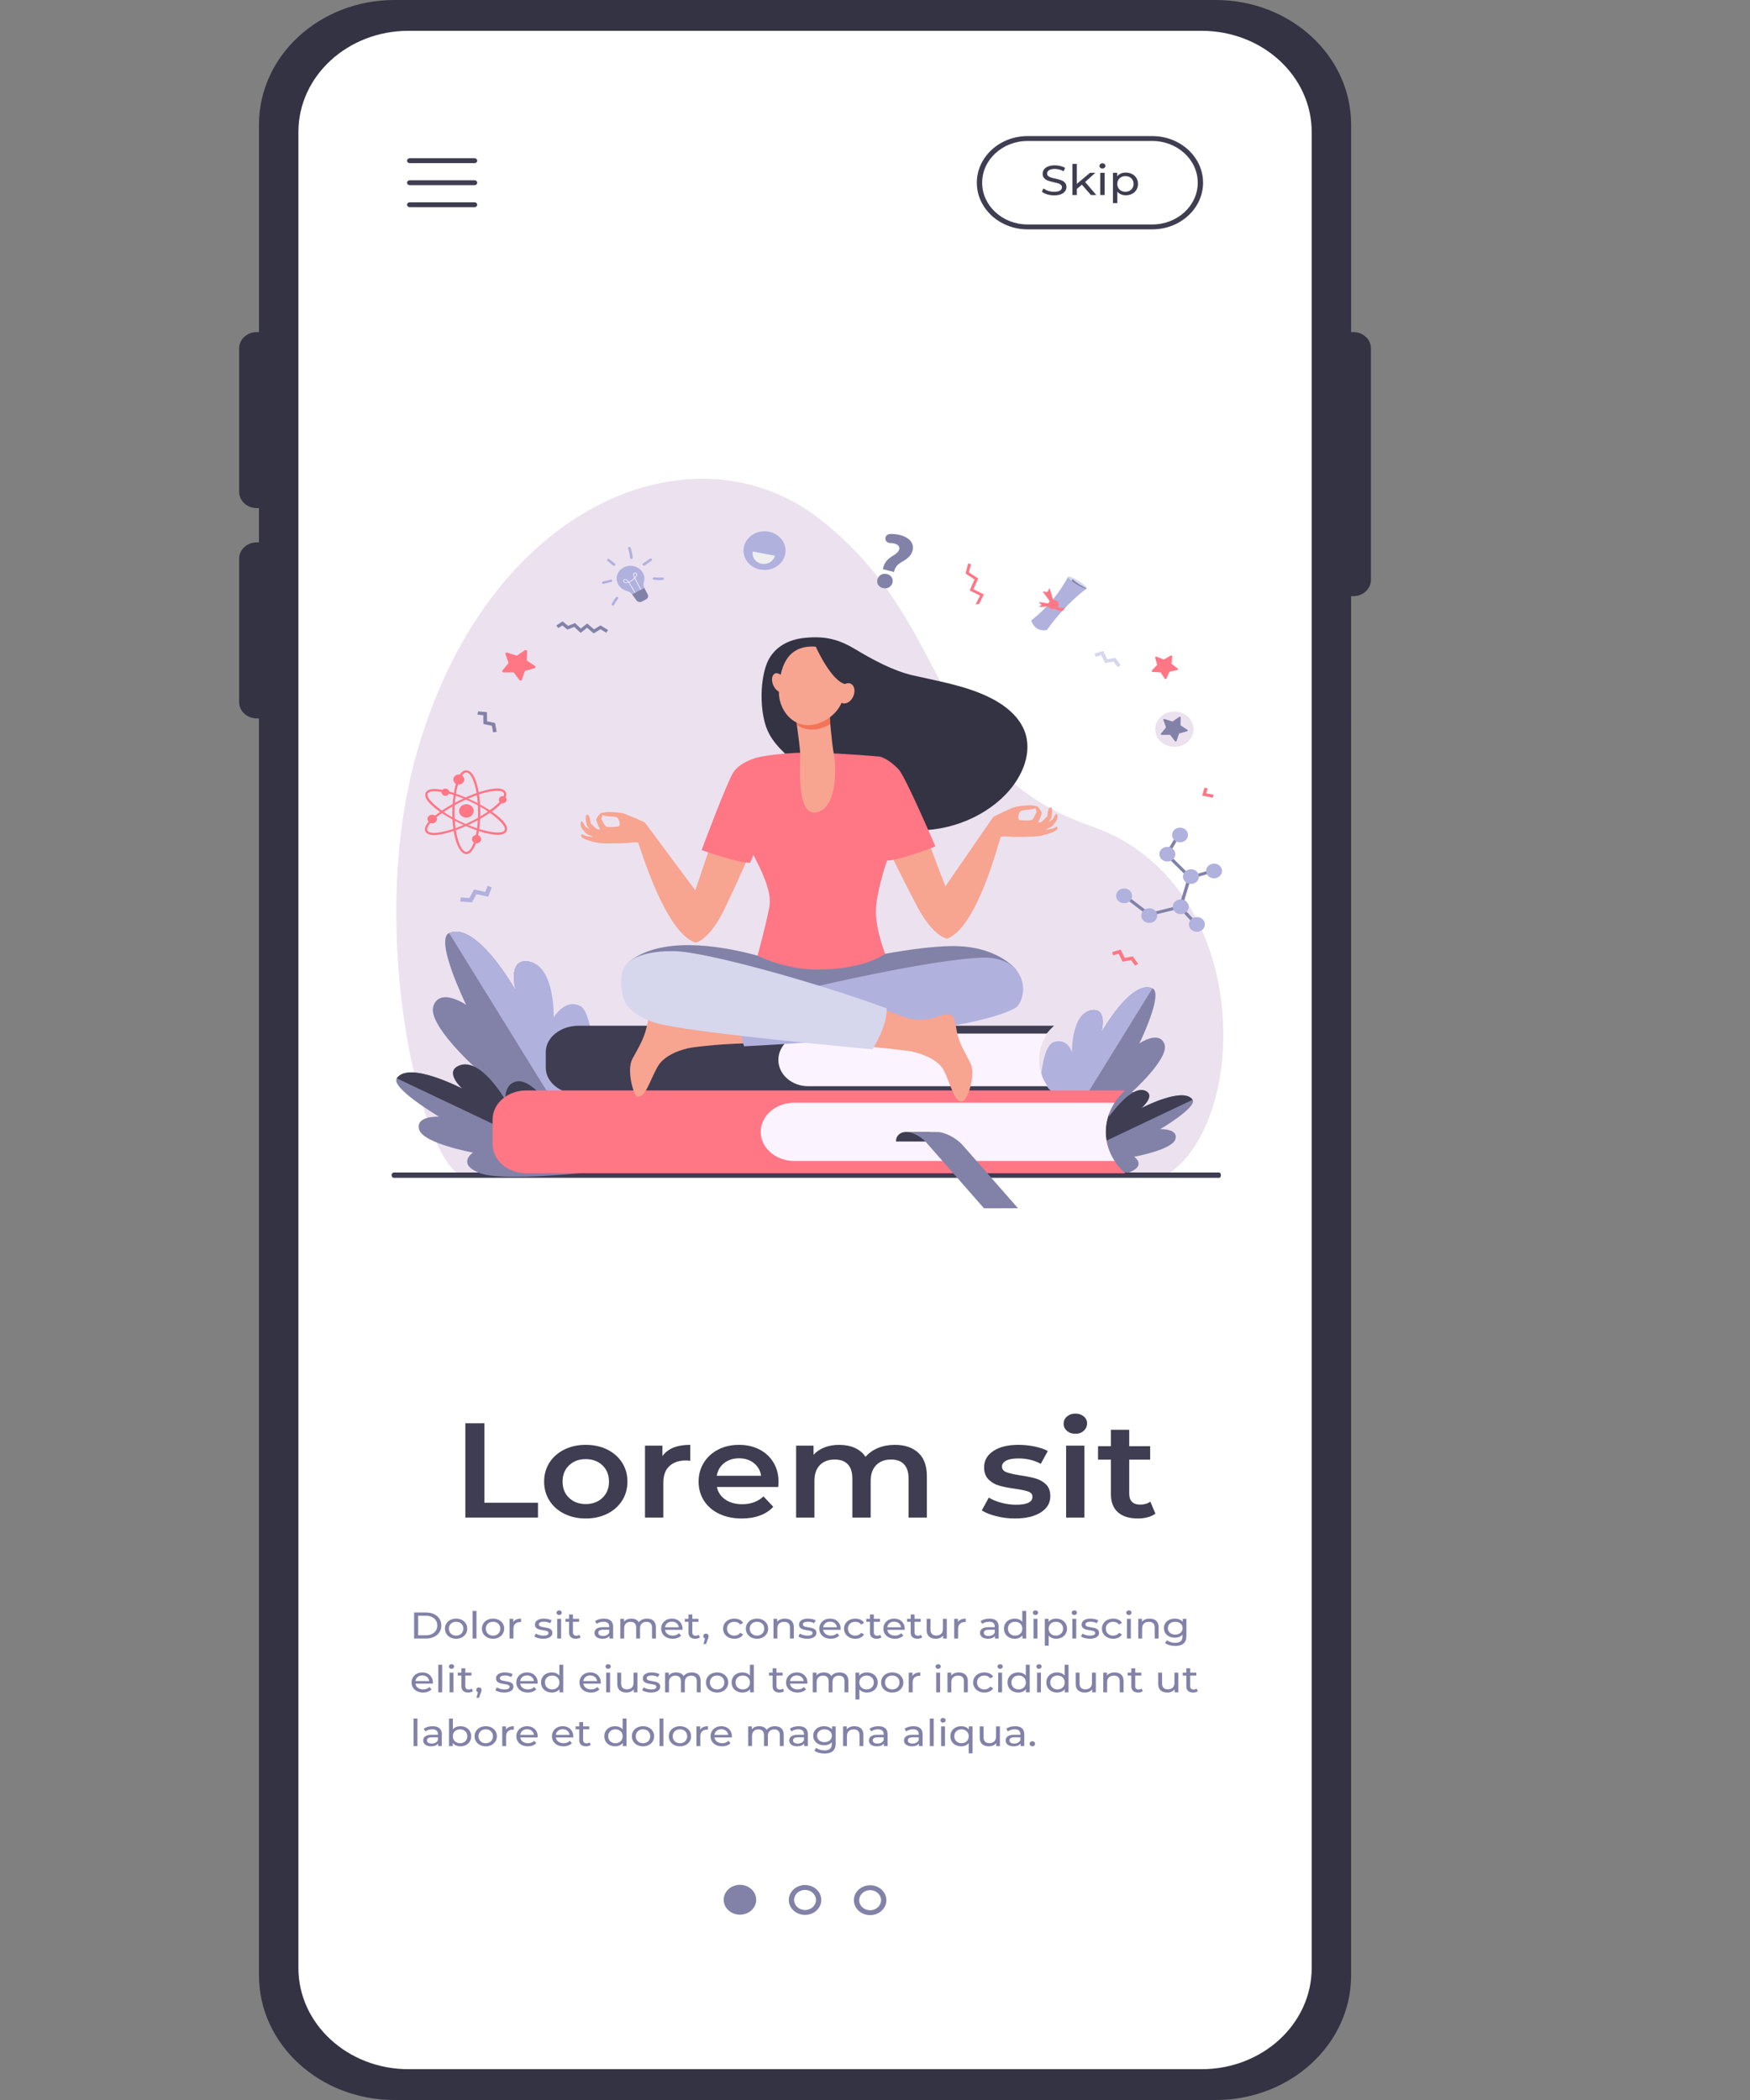 <?xml version="1.0" encoding="utf-8"?>
<!-- Generator: Adobe Illustrator 16.0.0, SVG Export Plug-In . SVG Version: 6.00 Build 0)  -->
<!DOCTYPE svg PUBLIC "-//W3C//DTD SVG 1.1//EN" "http://www.w3.org/Graphics/SVG/1.1/DTD/svg11.dtd">
<svg version="1.1" id="Layer_1" xmlns="http://www.w3.org/2000/svg" xmlns:xlink="http://www.w3.org/1999/xlink" x="0px" y="0px"
	 width="500px" height="600px" viewBox="0 0 500 600" enable-background="new 0 0 500 600" xml:space="preserve">
<rect x="0" y="0" width="500" height="600" fill="#808080" stroke="none"/>
<g>
	<g id="Слой_2">
		<g>
			<path fill="#333343" d="M386.646,94.876h-0.614V35.592C386.031,15.935,368.7,0,347.324,0H112.703
				C91.326,0,73.996,15.935,73.996,35.592v59.285H73.38c-2.791,0-5.053,2.081-5.053,4.646v41.009c0,2.566,2.262,4.646,5.053,4.646
				h0.615v9.781H73.38c-2.791,0-5.053,2.081-5.053,4.647v41.009c0,2.566,2.262,4.646,5.053,4.646h0.615v359.145
				c0,19.657,17.33,35.593,38.707,35.593h234.622c21.376,0,38.707-15.936,38.707-35.593V170.331h0.614
				c2.791,0,5.053-2.08,5.053-4.646V99.523C391.699,96.957,389.437,94.876,386.646,94.876z"/>
			<path fill="#FFFFFF" d="M343.328,591.197h-226.63c-17.364,0-31.438-12.943-31.438-28.909V37.711
				c0-15.966,14.075-28.909,31.438-28.909h226.63c17.362,0,31.439,12.943,31.439,28.909v524.577
				C374.768,578.254,360.691,591.197,343.328,591.197z"/>
		</g>
		<g>
			<g>
				<g>
					<path fill="#3E3D51" d="M135.593,46.617h-18.539c-0.419,0-0.76-0.313-0.76-0.699c0-0.386,0.34-0.699,0.76-0.699h18.539
						c0.42,0,0.76,0.313,0.76,0.699C136.354,46.305,136.013,46.617,135.593,46.617z"/>
					<path fill="#3E3D51" d="M135.593,52.905h-18.539c-0.419,0-0.76-0.313-0.76-0.699c0-0.386,0.34-0.699,0.76-0.699h18.539
						c0.42,0,0.76,0.313,0.76,0.699C136.354,52.592,136.013,52.905,135.593,52.905z"/>
					<path fill="#3E3D51" d="M135.593,59.193h-18.539c-0.419,0-0.76-0.313-0.76-0.699c0-0.386,0.34-0.699,0.76-0.699h18.539
						c0.42,0,0.76,0.313,0.76,0.699C136.354,58.88,136.013,59.193,135.593,59.193z"/>
				</g>
				<g>
					<g>
						<path fill="#3E3D51" d="M299.18,55.525c-0.64-0.196-1.142-0.449-1.507-0.761l0.483-0.935c0.349,0.288,0.793,0.521,1.335,0.701
							c0.544,0.18,1.102,0.27,1.674,0.27c0.756,0,1.322-0.118,1.696-0.354c0.371-0.235,0.558-0.549,0.558-0.94
							c0-0.288-0.102-0.521-0.305-0.701c-0.204-0.18-0.458-0.317-0.755-0.413c-0.301-0.096-0.726-0.204-1.272-0.324
							c-0.686-0.151-1.239-0.304-1.66-0.455s-0.782-0.385-1.081-0.701c-0.301-0.315-0.45-0.741-0.45-1.276
							c0-0.447,0.128-0.851,0.384-1.21c0.258-0.359,0.645-0.647,1.166-0.862c0.521-0.216,1.169-0.324,1.943-0.324
							c0.538,0,1.067,0.064,1.589,0.192c0.52,0.128,0.968,0.312,1.342,0.551l-0.43,0.959c-0.383-0.224-0.791-0.394-1.226-0.509
							c-0.434-0.116-0.859-0.174-1.275-0.174c-0.738,0-1.294,0.124-1.664,0.372c-0.368,0.247-0.553,0.567-0.553,0.958
							c0,0.288,0.106,0.521,0.314,0.701c0.207,0.18,0.467,0.32,0.774,0.419c0.309,0.1,0.728,0.206,1.258,0.318
							c0.686,0.151,1.237,0.303,1.653,0.455c0.418,0.152,0.775,0.383,1.077,0.695c0.299,0.312,0.448,0.731,0.448,1.258
							c0,0.439-0.13,0.841-0.392,1.205c-0.26,0.363-0.655,0.651-1.185,0.862c-0.529,0.212-1.183,0.318-1.956,0.318
							C300.48,55.819,299.816,55.721,299.18,55.525z"/>
						<path fill="#3E3D51" d="M309.102,52.763l-1.435,1.222v1.737h-1.251v-8.89h1.251v5.703l3.767-3.163h1.511l-2.904,2.624
							l3.191,3.726h-1.537L309.102,52.763z"/>
						<path fill="#3E3D51" d="M314.371,47.935c-0.16-0.144-0.241-0.319-0.241-0.527c0-0.208,0.081-0.385,0.241-0.533
							c0.161-0.148,0.363-0.222,0.605-0.222c0.244,0,0.446,0.07,0.608,0.209c0.159,0.14,0.239,0.314,0.239,0.521
							c0,0.215-0.08,0.397-0.239,0.545c-0.162,0.147-0.364,0.221-0.608,0.221C314.734,48.15,314.532,48.079,314.371,47.935z
							 M314.351,49.373h1.253v6.35h-1.253V49.373z"/>
						<path fill="#3E3D51" d="M323.447,49.72c0.528,0.272,0.944,0.651,1.244,1.138c0.299,0.487,0.449,1.051,0.449,1.689
							c0,0.639-0.149,1.204-0.449,1.695s-0.716,0.873-1.244,1.144c-0.531,0.271-1.13,0.408-1.798,0.408
							c-0.496,0-0.949-0.088-1.362-0.264s-0.763-0.431-1.049-0.767v3.283h-1.251v-8.674h1.2v1.007
							c0.277-0.352,0.628-0.617,1.056-0.797c0.423-0.18,0.894-0.27,1.406-0.27C322.317,49.313,322.916,49.449,323.447,49.72z
							 M322.736,54.507c0.352-0.188,0.629-0.451,0.834-0.791c0.203-0.339,0.307-0.729,0.307-1.168c0-0.439-0.104-0.829-0.307-1.168
							c-0.205-0.339-0.482-0.601-0.834-0.785c-0.351-0.184-0.75-0.275-1.192-0.275c-0.435,0-0.826,0.094-1.179,0.282
							c-0.352,0.188-0.631,0.449-0.835,0.785s-0.305,0.723-0.305,1.162s0.099,0.829,0.299,1.168c0.199,0.34,0.478,0.604,0.835,0.791
							c0.354,0.188,0.75,0.281,1.185,0.281C321.986,54.788,322.386,54.694,322.736,54.507z"/>
					</g>
					<path fill="#3E3D51" d="M329.244,65.528h-35.66c-7.988,0-14.487-5.976-14.487-13.322c0-7.346,6.499-13.322,14.487-13.322h35.66
						c7.988,0,14.488,5.976,14.488,13.322C343.732,59.552,337.232,65.528,329.244,65.528z M293.584,40.282
						c-7.15,0-12.968,5.349-12.968,11.925c0,6.575,5.817,11.925,12.968,11.925h35.66c7.148,0,12.969-5.35,12.969-11.925
						c0-6.576-5.82-11.925-12.969-11.925H293.584z"/>
				</g>
			</g>
			<g>
				<path fill="#8282A8" d="M211.416,538.519c-2.56,0-4.643,1.915-4.643,4.27c0,2.354,2.084,4.269,4.643,4.269
					c2.561,0,4.643-1.915,4.643-4.269C216.059,540.434,213.977,538.519,211.416,538.519z"/>
				<path fill="#8282A8" d="M230.013,547.119c-2.56,0-4.642-1.915-4.642-4.269c0-2.354,2.082-4.269,4.642-4.269
					c2.559,0,4.642,1.915,4.642,4.269S232.572,547.119,230.013,547.119z M230.013,539.979c-1.722,0-3.124,1.288-3.124,2.871
					s1.401,2.871,3.124,2.871c1.722,0,3.123-1.288,3.123-2.871S231.735,539.979,230.013,539.979z"/>
				<path fill="#8282A8" d="M248.609,547.183c-2.558,0-4.641-1.916-4.641-4.27s2.083-4.269,4.641-4.269
					c2.56,0,4.645,1.915,4.645,4.269S251.17,547.183,248.609,547.183z M248.609,540.041c-1.722,0-3.122,1.289-3.122,2.872
					s1.4,2.871,3.122,2.871c1.723,0,3.124-1.288,3.124-2.871S250.332,540.041,248.609,540.041z"/>
			</g>
			<g>
				<g>
					<path fill="#3E3D51" d="M132.956,406.654h5.439v22.697h15.312v4.23h-20.751V406.654L132.956,406.654z"/>
					<path fill="#3E3D51" d="M161.237,432.506c-1.813-0.897-3.229-2.148-4.247-3.751c-1.018-1.603-1.526-3.417-1.526-5.443
						c0-2.025,0.509-3.834,1.526-5.425c1.019-1.589,2.434-2.833,4.247-3.731c1.813-0.896,3.849-1.346,6.108-1.346
						c2.286,0,4.336,0.449,6.149,1.346c1.813,0.898,3.228,2.143,4.246,3.731c1.019,1.591,1.527,3.399,1.527,5.425
						c0,2.026-0.509,3.84-1.527,5.443c-1.018,1.603-2.433,2.854-4.246,3.751s-3.863,1.346-6.149,1.346
						C165.086,433.853,163.05,433.403,161.237,432.506z M172.114,427.966c1.255-1.179,1.883-2.73,1.883-4.654
						s-0.628-3.475-1.883-4.654c-1.255-1.18-2.844-1.77-4.768-1.77c-1.925,0-3.508,0.59-4.749,1.77s-1.861,2.73-1.861,4.654
						s0.62,3.476,1.861,4.654c1.241,1.181,2.824,1.77,4.749,1.77C169.27,429.735,170.859,429.146,172.114,427.966z"/>
					<path fill="#3E3D51" d="M197.215,412.81v4.578c-0.447-0.077-0.851-0.115-1.212-0.115c-2.037,0-3.626,0.545-4.77,1.635
						c-1.144,1.091-1.714,2.661-1.714,4.712v9.963h-5.23V413.04h4.979v3.001C190.772,413.887,193.421,412.81,197.215,412.81z"/>
					<path fill="#3E3D51" d="M222.358,424.851h-17.529c0.307,1.514,1.108,2.711,2.406,3.597c1.297,0.885,2.907,1.327,4.832,1.327
						c2.454,0,4.477-0.743,6.066-2.231l2.803,2.962c-1.004,1.104-2.273,1.938-3.807,2.501c-1.534,0.564-3.262,0.847-5.187,0.847
						c-2.455,0-4.616-0.449-6.484-1.347c-1.869-0.897-3.312-2.148-4.33-3.751c-1.019-1.603-1.527-3.417-1.527-5.443
						c0-2,0.495-3.802,1.485-5.405c0.99-1.602,2.364-2.853,4.122-3.75c1.757-0.897,3.736-1.347,5.94-1.347
						c2.176,0,4.121,0.442,5.836,1.327s3.054,2.129,4.016,3.731c0.962,1.604,1.443,3.456,1.443,5.559
						C222.442,423.76,222.414,424.234,222.358,424.851z M206.9,418.022c-1.157,0.91-1.862,2.122-2.113,3.635h12.676
						c-0.224-1.486-0.907-2.692-2.049-3.616c-1.145-0.923-2.567-1.385-4.268-1.385C209.473,416.656,208.057,417.112,206.9,418.022z"
						/>
					<path fill="#3E3D51" d="M262.352,415.061c1.645,1.5,2.469,3.75,2.469,6.751v11.771h-5.229v-11.155
						c0-1.795-0.433-3.147-1.297-4.059c-0.865-0.91-2.106-1.365-3.723-1.365c-1.757,0-3.167,0.532-4.226,1.597
						s-1.588,2.583-1.588,4.559v10.425h-5.23v-11.156c0-1.795-0.433-3.147-1.297-4.058c-0.865-0.91-2.105-1.366-3.725-1.366
						c-1.784,0-3.199,0.526-4.245,1.577c-1.046,1.053-1.568,2.578-1.568,4.578v10.425h-5.23v-20.542h4.978v2.616
						c0.838-0.924,1.884-1.629,3.139-2.116c1.256-0.487,2.649-0.73,4.183-0.73c1.674,0,3.16,0.288,4.456,0.865
						c1.297,0.577,2.322,1.43,3.074,2.559c0.922-1.077,2.107-1.917,3.557-2.521c1.449-0.602,3.054-0.903,4.811-0.903
						C258.477,412.81,260.706,413.56,262.352,415.061z"/>
					<path fill="#3E3D51" d="M284.65,433.197c-1.729-0.436-3.111-0.986-4.143-1.653l2.009-3.654c1.003,0.615,2.208,1.109,3.618,1.48
						c1.408,0.372,2.795,0.558,4.162,0.558c3.123,0,4.686-0.756,4.686-2.27c0-0.717-0.396-1.217-1.191-1.5
						c-0.795-0.281-2.072-0.552-3.828-0.808c-1.842-0.256-3.341-0.552-4.498-0.885c-1.158-0.333-2.162-0.917-3.013-1.751
						c-0.851-0.833-1.275-1.993-1.275-3.481c0-1.948,0.885-3.507,2.656-4.674s4.163-1.75,7.176-1.75c1.532,0,3.065,0.16,4.601,0.48
						c1.534,0.321,2.789,0.75,3.766,1.289l-2.007,3.654c-1.896-1.025-4.032-1.539-6.401-1.539c-1.535,0-2.697,0.212-3.493,0.635
						c-0.795,0.424-1.192,0.981-1.192,1.673c0,0.77,0.423,1.314,1.274,1.635c0.851,0.321,2.171,0.623,3.954,0.904
						c1.785,0.257,3.25,0.553,4.392,0.885c1.145,0.334,2.128,0.898,2.951,1.693s1.235,1.924,1.235,3.385
						c0,1.924-0.908,3.463-2.72,4.616c-1.813,1.154-4.282,1.731-7.405,1.731C288.148,433.853,286.379,433.634,284.65,433.197z"/>
					<path fill="#3E3D51" d="M304.856,408.828c-0.642-0.551-0.962-1.237-0.962-2.058c0-0.821,0.32-1.507,0.962-2.058
						c0.641-0.552,1.437-0.828,2.384-0.828s1.742,0.264,2.386,0.789c0.642,0.526,0.962,1.187,0.962,1.981
						c0,0.846-0.314,1.558-0.94,2.135c-0.629,0.577-1.431,0.865-2.407,0.865C306.292,409.655,305.497,409.38,304.856,408.828z
						 M304.604,413.04h5.229v20.542h-5.229V413.04z"/>
					<path fill="#3E3D51" d="M330.123,432.467c-0.614,0.462-1.359,0.808-2.236,1.039c-0.88,0.23-1.808,0.347-2.783,0.347
						c-2.455,0-4.35-0.591-5.69-1.77c-1.338-1.18-2.006-2.898-2.006-5.155v-9.887h-3.682v-3.847h3.682v-4.692h5.229v4.692h5.982
						v3.847h-5.982v9.771c0,1,0.265,1.764,0.794,2.289s1.299,0.788,2.301,0.788c1.173,0,2.147-0.282,2.931-0.847L330.123,432.467z"
						/>
				</g>
				<g>
					<path fill="#8282A8" d="M118.319,460.712h3.407c0.855,0,1.613,0.156,2.275,0.468c0.662,0.312,1.177,0.749,1.542,1.312
						c0.366,0.563,0.55,1.209,0.55,1.938s-0.184,1.375-0.55,1.938c-0.365,0.563-0.88,1-1.542,1.312
						c-0.663,0.312-1.42,0.467-2.275,0.467h-3.407V460.712z M121.658,467.222c0.654,0,1.229-0.116,1.726-0.351
						c0.496-0.233,0.88-0.561,1.149-0.981c0.269-0.422,0.404-0.908,0.404-1.461c0-0.552-0.136-1.039-0.404-1.46
						c-0.27-0.421-0.653-0.749-1.149-0.982c-0.497-0.233-1.072-0.351-1.726-0.351h-2.183v5.585L121.658,467.222L121.658,467.222z"/>
					<path fill="#8282A8" d="M128.679,467.838c-0.485-0.248-0.864-0.589-1.138-1.025c-0.273-0.435-0.41-0.929-0.41-1.48
						c0-0.553,0.137-1.046,0.41-1.481c0.273-0.437,0.652-0.775,1.138-1.02s1.032-0.367,1.64-0.367c0.608,0,1.153,0.123,1.635,0.367
						c0.48,0.244,0.858,0.584,1.132,1.02c0.272,0.435,0.41,0.929,0.41,1.481c0,0.552-0.138,1.046-0.41,1.48
						c-0.273,0.437-0.651,0.777-1.132,1.025c-0.481,0.248-1.027,0.372-1.635,0.372S129.164,468.086,128.679,467.838z
						 M131.375,467.067c0.312-0.166,0.557-0.399,0.733-0.7c0.177-0.301,0.266-0.646,0.266-1.036c0-0.389-0.089-0.733-0.266-1.035
						c-0.176-0.301-0.422-0.532-0.733-0.695c-0.311-0.162-0.664-0.244-1.057-0.244c-0.392,0-0.745,0.082-1.057,0.244
						c-0.312,0.163-0.559,0.395-0.739,0.695c-0.182,0.302-0.271,0.646-0.271,1.035c0,0.391,0.09,0.735,0.271,1.036
						c0.181,0.301,0.427,0.534,0.739,0.7c0.312,0.167,0.665,0.251,1.057,0.251C130.711,467.318,131.064,467.234,131.375,467.067z"/>
					<path fill="#8282A8" d="M135.031,460.267h1.109v7.879h-1.109V460.267z"/>
					<path fill="#8282A8" d="M139.235,467.838c-0.485-0.248-0.865-0.589-1.138-1.025c-0.273-0.435-0.41-0.929-0.41-1.48
						c0-0.553,0.136-1.046,0.41-1.481c0.273-0.437,0.652-0.775,1.138-1.02c0.485-0.244,1.031-0.367,1.639-0.367
						c0.608,0,1.153,0.123,1.634,0.367c0.481,0.244,0.858,0.584,1.132,1.02c0.273,0.436,0.41,0.929,0.41,1.481
						c0,0.552-0.137,1.046-0.41,1.48c-0.273,0.437-0.651,0.777-1.132,1.025c-0.481,0.248-1.026,0.372-1.634,0.372
						C140.266,468.21,139.72,468.086,139.235,467.838z M141.931,467.067c0.312-0.166,0.556-0.399,0.733-0.7s0.267-0.646,0.267-1.036
						c0-0.389-0.089-0.733-0.267-1.035c-0.177-0.301-0.421-0.532-0.733-0.695c-0.312-0.162-0.665-0.244-1.057-0.244
						s-0.745,0.082-1.057,0.244c-0.311,0.163-0.559,0.395-0.738,0.695c-0.181,0.302-0.272,0.646-0.272,1.035
						c0,0.391,0.091,0.735,0.272,1.036c0.18,0.301,0.427,0.534,0.738,0.7c0.313,0.167,0.665,0.251,1.057,0.251
						S141.619,467.234,141.931,467.067z"/>
					<path fill="#8282A8" d="M147.504,462.72c0.376-0.17,0.835-0.255,1.374-0.255v0.987c-0.063-0.007-0.146-0.011-0.254-0.011
						c-0.601,0-1.072,0.165-1.415,0.494c-0.343,0.329-0.514,0.798-0.514,1.407v2.804h-1.109v-5.629h1.063v0.945
						C146.841,463.138,147.126,462.889,147.504,462.72z"/>
					<path fill="#8282A8" d="M153.74,468.023c-0.463-0.123-0.824-0.281-1.086-0.472l0.462-0.808c0.27,0.177,0.598,0.319,0.981,0.425
						c0.385,0.106,0.773,0.159,1.167,0.159c0.97,0,1.455-0.255,1.455-0.765c0-0.17-0.066-0.304-0.196-0.403
						c-0.131-0.099-0.295-0.171-0.491-0.218c-0.197-0.046-0.476-0.097-0.838-0.153c-0.492-0.071-0.895-0.152-1.207-0.245
						c-0.312-0.092-0.58-0.247-0.803-0.467c-0.223-0.22-0.334-0.527-0.334-0.924c0-0.51,0.231-0.919,0.693-1.227
						c0.461-0.309,1.081-0.462,1.858-0.462c0.409,0,0.817,0.046,1.225,0.138c0.408,0.092,0.744,0.216,1.005,0.372l-0.474,0.807
						c-0.5-0.297-1.089-0.445-1.767-0.445c-0.47,0-0.828,0.07-1.074,0.212c-0.247,0.142-0.37,0.329-0.37,0.563
						c0,0.185,0.07,0.33,0.208,0.437c0.139,0.105,0.31,0.184,0.513,0.233c0.205,0.049,0.492,0.105,0.861,0.17
						c0.493,0.077,0.891,0.16,1.196,0.249c0.304,0.089,0.564,0.239,0.779,0.451c0.215,0.213,0.324,0.51,0.324,0.892
						c0,0.51-0.237,0.916-0.71,1.217c-0.474,0.301-1.119,0.451-1.935,0.451C154.683,468.21,154.201,468.147,153.74,468.023z"/>
					<path fill="#8282A8" d="M159.231,461.243c-0.143-0.128-0.213-0.283-0.213-0.467c0-0.185,0.071-0.342,0.213-0.473
						s0.322-0.196,0.537-0.196c0.216,0,0.395,0.062,0.537,0.186c0.143,0.124,0.213,0.278,0.213,0.462
						c0,0.191-0.071,0.353-0.213,0.483c-0.142,0.131-0.321,0.196-0.537,0.196S159.374,461.37,159.231,461.243z M159.214,462.518
						h1.108v5.628h-1.108V462.518z"/>
					<path fill="#8282A8" d="M165.878,467.816c-0.162,0.128-0.363,0.226-0.602,0.292c-0.239,0.067-0.484,0.102-0.739,0.102
						c-0.616,0-1.093-0.152-1.433-0.457c-0.338-0.305-0.508-0.739-0.508-1.307v-3.09h-1.039v-0.839h1.039v-1.231h1.109v1.231h1.755
						v0.839h-1.755v3.048c0,0.304,0.083,0.538,0.248,0.7c0.165,0.163,0.402,0.245,0.71,0.245c0.338,0,0.627-0.089,0.866-0.266
						L165.878,467.816z"/>
					<path fill="#8282A8" d="M174.498,463.038c0.451,0.382,0.676,0.952,0.676,1.709v3.398h-1.051v-0.743
						c-0.185,0.262-0.449,0.462-0.792,0.6c-0.343,0.138-0.749,0.207-1.219,0.207c-0.686,0-1.234-0.152-1.646-0.456
						c-0.412-0.305-0.618-0.705-0.618-1.2s0.196-0.894,0.589-1.194c0.392-0.301,1.017-0.452,1.871-0.452h1.755v-0.201
						c0-0.439-0.138-0.775-0.416-1.009c-0.276-0.233-0.685-0.351-1.223-0.351c-0.362,0-0.716,0.055-1.063,0.165
						c-0.346,0.109-0.639,0.256-0.877,0.44l-0.462-0.765c0.315-0.233,0.692-0.412,1.132-0.536c0.438-0.124,0.904-0.187,1.397-0.187
						C173.399,462.465,174.048,462.655,174.498,463.038z M173.396,467.163c0.308-0.173,0.531-0.419,0.669-0.737v-0.786h-1.709
						c-0.94,0-1.409,0.29-1.409,0.871c0,0.283,0.119,0.506,0.358,0.669c0.239,0.162,0.57,0.244,0.993,0.244
						C172.721,467.424,173.087,467.337,173.396,467.163z"/>
					<path fill="#8282A8" d="M186.717,463.081c0.45,0.41,0.676,1.019,0.676,1.826v3.238h-1.108v-3.122
						c0-0.545-0.137-0.955-0.41-1.231s-0.664-0.414-1.172-0.414c-0.562,0-1.008,0.161-1.339,0.483s-0.497,0.784-0.497,1.386v2.898
						h-1.107v-3.122c0-0.545-0.138-0.955-0.411-1.231s-0.665-0.414-1.172-0.414c-0.562,0-1.008,0.161-1.339,0.483
						c-0.331,0.322-0.498,0.784-0.498,1.386v2.898h-1.108v-5.628h1.063v0.839c0.223-0.29,0.516-0.511,0.877-0.664
						c0.362-0.151,0.774-0.228,1.236-0.228c0.477,0,0.901,0.089,1.271,0.266c0.369,0.177,0.653,0.435,0.854,0.774
						c0.231-0.325,0.553-0.58,0.965-0.765c0.411-0.184,0.876-0.275,1.391-0.275C185.656,462.465,186.267,462.67,186.717,463.081z"/>
					<path fill="#8282A8" d="M194.98,465.672h-4.966c0.069,0.495,0.305,0.894,0.709,1.194s0.907,0.451,1.507,0.451
						c0.732,0,1.321-0.227,1.768-0.68l0.612,0.658c-0.277,0.297-0.622,0.524-1.033,0.68c-0.412,0.156-0.872,0.233-1.38,0.233
						c-0.647,0-1.221-0.122-1.721-0.366c-0.501-0.244-0.888-0.585-1.161-1.024s-0.41-0.935-0.41-1.487
						c0-0.544,0.133-1.037,0.399-1.476c0.264-0.438,0.631-0.78,1.096-1.025c0.466-0.243,0.991-0.366,1.577-0.366
						c0.585,0,1.107,0.123,1.565,0.366c0.458,0.245,0.816,0.587,1.074,1.025s0.387,0.941,0.387,1.508
						C195.004,465.441,194.995,465.544,194.98,465.672z M190.644,463.771c-0.358,0.297-0.568,0.688-0.629,1.168h3.927
						c-0.062-0.474-0.272-0.861-0.63-1.162c-0.358-0.301-0.803-0.451-1.334-0.451S191.002,463.473,190.644,463.771z"/>
					<path fill="#8282A8" d="M199.98,467.816c-0.161,0.128-0.361,0.226-0.6,0.292c-0.239,0.067-0.485,0.102-0.74,0.102
						c-0.615,0-1.093-0.152-1.432-0.457s-0.508-0.739-0.508-1.307v-3.09h-1.04v-0.839h1.04v-1.231h1.108v1.231h1.755v0.839h-1.755
						v3.048c0,0.304,0.082,0.538,0.248,0.7c0.166,0.163,0.402,0.245,0.71,0.245c0.338,0,0.627-0.089,0.867-0.266L199.98,467.816z"/>
					<path fill="#8282A8" d="M202.25,466.962c0.142,0.138,0.214,0.31,0.214,0.515c0,0.106-0.014,0.209-0.041,0.309
						c-0.027,0.099-0.08,0.251-0.156,0.456l-0.542,1.477h-0.729l0.428-1.582c-0.146-0.05-0.264-0.134-0.353-0.25
						c-0.088-0.117-0.132-0.253-0.132-0.409c0-0.212,0.072-0.385,0.219-0.52c0.146-0.135,0.331-0.202,0.554-0.202
						C201.929,466.755,202.107,466.824,202.25,466.962z"/>
					<path fill="#8282A8" d="M208.163,467.838c-0.489-0.248-0.872-0.589-1.149-1.025c-0.277-0.435-0.416-0.929-0.416-1.48
						c0-0.553,0.139-1.046,0.416-1.481c0.277-0.437,0.66-0.775,1.149-1.02c0.489-0.244,1.045-0.367,1.668-0.367
						c0.555,0,1.049,0.103,1.484,0.309c0.435,0.205,0.772,0.503,1.011,0.893l-0.843,0.498c-0.192-0.269-0.432-0.471-0.716-0.604
						c-0.285-0.135-0.601-0.202-0.946-0.202c-0.401,0-0.761,0.081-1.08,0.244c-0.32,0.163-0.571,0.395-0.751,0.695
						s-0.271,0.646-0.271,1.035c0,0.397,0.09,0.746,0.271,1.047s0.431,0.532,0.751,0.695c0.319,0.163,0.679,0.244,1.08,0.244
						c0.346,0,0.661-0.067,0.946-0.202c0.285-0.134,0.523-0.336,0.716-0.605l0.843,0.488c-0.238,0.39-0.576,0.688-1.011,0.897
						c-0.436,0.209-0.93,0.313-1.484,0.313C209.208,468.21,208.651,468.086,208.163,467.838z"/>
					<path fill="#8282A8" d="M214.647,467.838c-0.485-0.248-0.864-0.589-1.137-1.025c-0.273-0.435-0.41-0.929-0.41-1.48
						c0-0.553,0.137-1.046,0.41-1.481c0.273-0.437,0.652-0.775,1.137-1.02s1.032-0.367,1.64-0.367c0.607,0,1.153,0.123,1.634,0.367
						c0.481,0.244,0.859,0.584,1.133,1.02c0.273,0.435,0.41,0.929,0.41,1.481c0,0.552-0.136,1.046-0.41,1.48
						c-0.274,0.437-0.651,0.777-1.133,1.025c-0.481,0.248-1.026,0.372-1.634,0.372C215.679,468.21,215.132,468.086,214.647,467.838z
						 M217.344,467.067c0.312-0.166,0.557-0.399,0.733-0.7s0.266-0.646,0.266-1.036c0-0.389-0.089-0.733-0.266-1.035
						c-0.177-0.301-0.421-0.532-0.733-0.695c-0.312-0.162-0.664-0.244-1.057-0.244s-0.745,0.082-1.057,0.244
						c-0.312,0.163-0.559,0.395-0.74,0.695c-0.181,0.302-0.272,0.646-0.272,1.035c0,0.391,0.091,0.735,0.272,1.036
						s0.427,0.534,0.74,0.7c0.312,0.167,0.664,0.251,1.057,0.251S217.032,467.234,217.344,467.067z"/>
					<path fill="#8282A8" d="M226.121,463.086c0.458,0.414,0.688,1.021,0.688,1.821v3.238H225.7v-3.122
						c0-0.545-0.144-0.955-0.428-1.231c-0.285-0.276-0.692-0.414-1.225-0.414c-0.601,0-1.073,0.161-1.42,0.483
						c-0.346,0.322-0.519,0.784-0.519,1.386v2.898h-1.11v-5.628h1.063v0.85c0.223-0.29,0.525-0.513,0.907-0.669
						s0.814-0.234,1.299-0.234C225.046,462.465,225.664,462.672,226.121,463.086z"/>
					<path fill="#8282A8" d="M229.176,468.023c-0.461-0.123-0.823-0.281-1.085-0.472l0.462-0.808
						c0.27,0.177,0.597,0.319,0.982,0.425c0.385,0.106,0.773,0.159,1.166,0.159c0.97,0,1.456-0.255,1.456-0.765
						c0-0.17-0.065-0.304-0.196-0.403c-0.13-0.099-0.295-0.171-0.492-0.218c-0.195-0.046-0.476-0.097-0.837-0.153
						c-0.492-0.071-0.895-0.152-1.207-0.245c-0.312-0.092-0.579-0.247-0.802-0.467c-0.223-0.22-0.335-0.527-0.335-0.924
						c0-0.51,0.232-0.919,0.692-1.227c0.463-0.309,1.082-0.462,1.86-0.462c0.407,0,0.816,0.046,1.224,0.138
						c0.408,0.092,0.744,0.216,1.004,0.372l-0.474,0.807c-0.5-0.297-1.089-0.445-1.767-0.445c-0.469,0-0.827,0.07-1.073,0.212
						c-0.247,0.142-0.37,0.329-0.37,0.563c0,0.185,0.069,0.33,0.208,0.437c0.138,0.105,0.311,0.184,0.514,0.233
						c0.204,0.049,0.491,0.105,0.86,0.17c0.492,0.077,0.891,0.16,1.195,0.249c0.305,0.089,0.564,0.239,0.779,0.451
						c0.216,0.213,0.324,0.51,0.324,0.892c0,0.51-0.237,0.916-0.71,1.217s-1.119,0.451-1.935,0.451
						C230.119,468.21,229.638,468.147,229.176,468.023z"/>
					<path fill="#8282A8" d="M240.159,465.672h-4.966c0.069,0.495,0.306,0.894,0.71,1.194c0.404,0.301,0.907,0.451,1.507,0.451
						c0.73,0,1.32-0.227,1.766-0.68l0.613,0.658c-0.278,0.297-0.621,0.524-1.034,0.68c-0.412,0.156-0.872,0.233-1.38,0.233
						c-0.647,0-1.22-0.122-1.721-0.366c-0.5-0.244-0.888-0.585-1.161-1.024s-0.41-0.935-0.41-1.487c0-0.544,0.132-1.037,0.397-1.476
						c0.267-0.438,0.632-0.78,1.097-1.025c0.467-0.243,0.991-0.366,1.578-0.366c0.584,0,1.105,0.123,1.564,0.366
						c0.458,0.245,0.817,0.587,1.074,1.025c0.258,0.438,0.388,0.941,0.388,1.508C240.183,465.441,240.175,465.544,240.159,465.672z
						 M235.823,463.771c-0.359,0.297-0.569,0.688-0.63,1.168h3.926c-0.062-0.474-0.272-0.861-0.628-1.162
						c-0.359-0.301-0.803-0.451-1.334-0.451C236.625,463.325,236.179,463.473,235.823,463.771z"/>
					<path fill="#8282A8" d="M242.717,467.838c-0.489-0.248-0.873-0.589-1.149-1.025c-0.277-0.435-0.416-0.929-0.416-1.48
						c0-0.553,0.138-1.046,0.416-1.481c0.276-0.437,0.66-0.775,1.149-1.02c0.489-0.244,1.046-0.367,1.669-0.367
						c0.554,0,1.048,0.103,1.483,0.309c0.436,0.205,0.772,0.503,1.012,0.893l-0.844,0.498c-0.193-0.269-0.431-0.471-0.715-0.604
						c-0.285-0.135-0.603-0.202-0.949-0.202c-0.399,0-0.759,0.081-1.08,0.244s-0.568,0.395-0.75,0.695
						c-0.18,0.301-0.272,0.646-0.272,1.035c0,0.397,0.092,0.746,0.272,1.047c0.182,0.301,0.43,0.532,0.75,0.695
						s0.68,0.244,1.08,0.244c0.348,0,0.664-0.067,0.949-0.202c0.284-0.134,0.523-0.336,0.715-0.605l0.844,0.488
						c-0.239,0.39-0.576,0.688-1.012,0.897c-0.435,0.209-0.93,0.313-1.483,0.313C243.763,468.21,243.206,468.086,242.717,467.838z"
						/>
					<path fill="#8282A8" d="M251.835,467.816c-0.162,0.128-0.361,0.226-0.6,0.292c-0.239,0.067-0.486,0.102-0.74,0.102
						c-0.616,0-1.093-0.152-1.432-0.457c-0.339-0.305-0.508-0.739-0.508-1.307v-3.09h-1.039v-0.839h1.039v-1.231h1.109v1.231h1.755
						v0.839h-1.755v3.048c0,0.304,0.082,0.538,0.248,0.7c0.166,0.163,0.401,0.245,0.709,0.245c0.339,0,0.628-0.089,0.866-0.266
						L251.835,467.816z"/>
					<path fill="#8282A8" d="M258.477,465.672h-4.967c0.069,0.495,0.306,0.894,0.71,1.194s0.905,0.451,1.508,0.451
						c0.731,0,1.319-0.227,1.767-0.68l0.612,0.658c-0.277,0.297-0.622,0.524-1.034,0.68c-0.411,0.156-0.87,0.233-1.381,0.233
						c-0.646,0-1.219-0.122-1.72-0.366s-0.888-0.585-1.161-1.024s-0.409-0.935-0.409-1.487c0-0.544,0.132-1.037,0.397-1.476
						c0.267-0.438,0.632-0.78,1.099-1.025c0.463-0.243,0.991-0.366,1.574-0.366c0.587,0,1.107,0.123,1.566,0.366
						c0.458,0.245,0.814,0.587,1.073,1.025c0.258,0.438,0.388,0.941,0.388,1.508C258.499,465.441,258.491,465.544,258.477,465.672z
						 M254.139,463.771c-0.357,0.297-0.567,0.688-0.629,1.168h3.927c-0.063-0.474-0.271-0.861-0.63-1.162
						c-0.357-0.301-0.803-0.451-1.335-0.451C254.941,463.325,254.498,463.473,254.139,463.771z"/>
					<path fill="#8282A8" d="M263.476,467.816c-0.161,0.128-0.36,0.226-0.602,0.292c-0.237,0.067-0.483,0.102-0.738,0.102
						c-0.616,0-1.093-0.152-1.432-0.457s-0.508-0.739-0.508-1.307v-3.09h-1.04v-0.839h1.04v-1.231h1.108v1.231h1.754v0.839h-1.754
						v3.048c0,0.304,0.083,0.538,0.248,0.7c0.165,0.163,0.402,0.245,0.71,0.245c0.338,0,0.628-0.089,0.867-0.266L263.476,467.816z"
						/>
					<path fill="#8282A8" d="M270.521,462.518v5.628h-1.051v-0.849c-0.223,0.29-0.518,0.515-0.883,0.674
						c-0.366,0.159-0.765,0.239-1.196,0.239c-0.814,0-1.459-0.208-1.929-0.621c-0.47-0.415-0.704-1.025-0.704-1.832v-3.24h1.108
						v3.123c0,0.545,0.144,0.958,0.428,1.237c0.286,0.279,0.692,0.419,1.223,0.419c0.585,0,1.048-0.163,1.387-0.488
						c0.338-0.325,0.509-0.786,0.509-1.381v-2.909H270.521L270.521,462.518z"/>
					<path fill="#8282A8" d="M274.551,462.72c0.378-0.17,0.835-0.255,1.375-0.255v0.987c-0.063-0.007-0.148-0.011-0.254-0.011
						c-0.601,0-1.073,0.165-1.415,0.494c-0.344,0.329-0.515,0.798-0.515,1.407v2.804h-1.108v-5.629h1.063v0.945
						C273.889,463.138,274.175,462.889,274.551,462.72z"/>
					<path fill="#8282A8" d="M284.651,463.038c0.449,0.382,0.675,0.952,0.675,1.709v3.398h-1.053v-0.743
						c-0.183,0.262-0.446,0.462-0.789,0.6c-0.344,0.138-0.75,0.207-1.22,0.207c-0.685,0-1.233-0.152-1.646-0.456
						c-0.412-0.305-0.616-0.705-0.616-1.2s0.195-0.894,0.589-1.194c0.392-0.301,1.016-0.452,1.87-0.452h1.755v-0.201
						c0-0.439-0.139-0.775-0.415-1.009c-0.277-0.233-0.686-0.351-1.225-0.351c-0.363,0-0.715,0.055-1.062,0.165
						c-0.347,0.109-0.64,0.256-0.88,0.44l-0.461-0.765c0.315-0.233,0.692-0.412,1.133-0.536c0.438-0.124,0.904-0.187,1.396-0.187
						C283.551,462.465,284.201,462.655,284.651,463.038z M283.547,467.163c0.31-0.173,0.531-0.419,0.67-0.737v-0.786h-1.708
						c-0.939,0-1.411,0.29-1.411,0.871c0,0.283,0.121,0.506,0.359,0.669c0.238,0.162,0.569,0.244,0.993,0.244
						S283.239,467.337,283.547,467.163z"/>
					<path fill="#8282A8" d="M293.19,460.267v7.879h-1.063v-0.892c-0.247,0.312-0.558,0.549-0.936,0.711
						c-0.377,0.163-0.793,0.245-1.247,0.245c-0.593,0-1.125-0.121-1.594-0.361c-0.47-0.24-0.837-0.579-1.103-1.015
						c-0.267-0.435-0.399-0.936-0.399-1.502s0.133-1.066,0.399-1.498c0.266-0.432,0.633-0.768,1.103-1.008
						c0.469-0.241,1.001-0.361,1.594-0.361c0.438,0,0.843,0.076,1.212,0.228c0.369,0.153,0.677,0.378,0.924,0.675v-3.101H293.19z
						 M291.089,467.067c0.314-0.166,0.562-0.399,0.74-0.7c0.175-0.301,0.265-0.646,0.265-1.036c0-0.389-0.09-0.733-0.265-1.035
						c-0.179-0.301-0.426-0.532-0.74-0.695c-0.316-0.162-0.666-0.244-1.05-0.244c-0.394,0-0.747,0.082-1.058,0.244
						c-0.311,0.163-0.559,0.395-0.739,0.695c-0.182,0.302-0.271,0.646-0.271,1.035c0,0.391,0.09,0.735,0.271,1.036
						c0.181,0.301,0.427,0.534,0.739,0.7c0.311,0.167,0.664,0.251,1.058,0.251C290.423,467.318,290.772,467.234,291.089,467.067z"/>
					<path fill="#8282A8" d="M295.311,461.243c-0.143-0.128-0.214-0.283-0.214-0.467c0-0.185,0.071-0.342,0.214-0.473
						c0.141-0.131,0.321-0.196,0.537-0.196c0.215,0,0.396,0.062,0.537,0.186c0.143,0.124,0.213,0.278,0.213,0.462
						c0,0.191-0.07,0.353-0.213,0.483c-0.142,0.131-0.322,0.196-0.537,0.196C295.632,461.435,295.451,461.37,295.311,461.243z
						 M295.293,462.518h1.109v5.628h-1.109V462.518z"/>
					<path fill="#8282A8" d="M303.354,462.826c0.47,0.24,0.837,0.576,1.103,1.008c0.265,0.433,0.399,0.932,0.399,1.498
						s-0.135,1.067-0.399,1.502c-0.266,0.436-0.633,0.774-1.103,1.015c-0.469,0.24-0.999,0.361-1.595,0.361
						c-0.438,0-0.84-0.078-1.206-0.234c-0.366-0.155-0.675-0.382-0.929-0.679v2.909h-1.11v-7.689h1.063v0.893
						c0.246-0.312,0.559-0.547,0.937-0.706s0.792-0.239,1.246-0.239C302.354,462.465,302.885,462.585,303.354,462.826z
						 M302.723,467.067c0.313-0.166,0.56-0.399,0.742-0.7c0.18-0.301,0.27-0.646,0.27-1.036c0-0.389-0.09-0.733-0.27-1.035
						c-0.183-0.301-0.429-0.532-0.742-0.695c-0.311-0.162-0.662-0.244-1.057-0.244c-0.385,0-0.731,0.083-1.044,0.25
						s-0.56,0.397-0.739,0.695c-0.181,0.297-0.272,0.641-0.272,1.03s0.09,0.734,0.268,1.035c0.177,0.301,0.423,0.535,0.737,0.701
						c0.316,0.166,0.666,0.25,1.051,0.25C302.061,467.318,302.412,467.234,302.723,467.067z"/>
					<path fill="#8282A8" d="M306.407,461.243c-0.143-0.128-0.212-0.283-0.212-0.467c0-0.185,0.069-0.342,0.212-0.473
						s0.323-0.196,0.537-0.196c0.217,0,0.396,0.062,0.539,0.186c0.141,0.124,0.214,0.278,0.214,0.462
						c0,0.191-0.073,0.353-0.214,0.483c-0.144,0.131-0.322,0.196-0.539,0.196C306.73,461.435,306.55,461.37,306.407,461.243z
						 M306.391,462.518h1.107v5.628h-1.107V462.518z"/>
					<path fill="#8282A8" d="M309.926,468.023c-0.464-0.123-0.824-0.281-1.087-0.472l0.463-0.808
						c0.27,0.177,0.596,0.319,0.981,0.425c0.385,0.106,0.773,0.159,1.167,0.159c0.969,0,1.454-0.255,1.454-0.765
						c0-0.17-0.064-0.304-0.196-0.403c-0.132-0.099-0.294-0.171-0.491-0.218c-0.195-0.046-0.475-0.097-0.836-0.153
						c-0.493-0.071-0.896-0.152-1.208-0.245c-0.312-0.092-0.579-0.247-0.803-0.467s-0.335-0.527-0.335-0.924
						c0-0.51,0.231-0.919,0.692-1.227c0.464-0.309,1.082-0.462,1.859-0.462c0.408,0,0.816,0.046,1.225,0.138
						s0.743,0.216,1.004,0.372l-0.472,0.807c-0.502-0.297-1.091-0.445-1.768-0.445c-0.47,0-0.828,0.07-1.076,0.212
						c-0.245,0.142-0.369,0.329-0.369,0.563c0,0.185,0.071,0.33,0.208,0.437c0.141,0.105,0.311,0.184,0.515,0.233
						c0.203,0.049,0.49,0.105,0.86,0.17c0.493,0.077,0.892,0.16,1.196,0.249c0.304,0.089,0.564,0.239,0.779,0.451
						c0.216,0.213,0.322,0.51,0.322,0.892c0,0.51-0.235,0.916-0.709,1.217s-1.118,0.451-1.935,0.451
						C310.868,468.21,310.386,468.147,309.926,468.023z"/>
					<path fill="#8282A8" d="M316.397,467.838c-0.488-0.248-0.871-0.589-1.149-1.025c-0.275-0.435-0.415-0.929-0.415-1.48
						c0-0.553,0.14-1.046,0.415-1.481c0.278-0.437,0.661-0.775,1.149-1.02c0.489-0.244,1.045-0.367,1.67-0.367
						c0.555,0,1.048,0.103,1.484,0.309c0.433,0.205,0.771,0.503,1.01,0.893l-0.845,0.498c-0.192-0.269-0.431-0.471-0.715-0.604
						c-0.284-0.135-0.6-0.202-0.946-0.202c-0.399,0-0.761,0.081-1.08,0.244s-0.569,0.395-0.751,0.695
						c-0.183,0.301-0.271,0.646-0.271,1.035c0,0.397,0.089,0.746,0.271,1.047c0.182,0.301,0.432,0.532,0.751,0.695
						s0.681,0.244,1.08,0.244c0.347,0,0.662-0.067,0.946-0.202c0.285-0.134,0.523-0.336,0.715-0.605l0.845,0.488
						c-0.238,0.39-0.577,0.688-1.01,0.897c-0.437,0.209-0.93,0.313-1.484,0.313C317.442,468.21,316.887,468.086,316.397,467.838z"/>
					<path fill="#8282A8" d="M322.012,461.243c-0.144-0.128-0.216-0.283-0.216-0.467c0-0.185,0.072-0.342,0.216-0.473
						c0.143-0.131,0.32-0.196,0.538-0.196c0.213,0,0.392,0.062,0.535,0.186s0.213,0.278,0.213,0.462
						c0,0.191-0.069,0.353-0.213,0.483s-0.322,0.196-0.535,0.196C322.332,461.435,322.154,461.37,322.012,461.243z M321.993,462.518
						h1.109v5.628h-1.109V462.518z"/>
					<path fill="#8282A8" d="M330.338,463.086c0.458,0.414,0.687,1.021,0.687,1.821v3.238h-1.108v-3.122
						c0-0.545-0.143-0.955-0.428-1.231s-0.692-0.414-1.224-0.414c-0.603,0-1.073,0.161-1.421,0.483
						c-0.346,0.322-0.518,0.784-0.518,1.386v2.898h-1.109v-5.628h1.062v0.85c0.224-0.29,0.526-0.513,0.906-0.669
						c0.381-0.156,0.815-0.234,1.3-0.234C329.261,462.465,329.879,462.672,330.338,463.086z"/>
					<path fill="#8282A8" d="M338.971,462.518v4.863c0,0.984-0.267,1.712-0.797,2.184c-0.53,0.47-1.325,0.705-2.379,0.705
						c-0.577,0-1.129-0.072-1.653-0.218c-0.521-0.145-0.944-0.352-1.271-0.621l0.532-0.785c0.285,0.227,0.637,0.404,1.058,0.535
						c0.42,0.132,0.853,0.197,1.298,0.197c0.716,0,1.246-0.156,1.588-0.468c0.343-0.312,0.514-0.786,0.514-1.423v-0.446
						c-0.26,0.291-0.581,0.508-0.964,0.653c-0.379,0.146-0.794,0.218-1.24,0.218c-0.586,0-1.115-0.115-1.588-0.345
						c-0.475-0.23-0.846-0.553-1.117-0.967c-0.269-0.414-0.402-0.887-0.402-1.418c0-0.53,0.134-1.004,0.402-1.417
						c0.271-0.414,0.643-0.735,1.117-0.961c0.473-0.227,1.002-0.341,1.588-0.341c0.461,0,0.891,0.078,1.287,0.234
						s0.722,0.386,0.976,0.69v-0.871H338.971L338.971,462.518z M336.863,466.787c0.318-0.156,0.568-0.374,0.749-0.654
						c0.181-0.279,0.273-0.596,0.273-0.949c0-0.546-0.196-0.986-0.589-1.322s-0.898-0.505-1.514-0.505
						c-0.624,0-1.132,0.169-1.524,0.505s-0.589,0.776-0.589,1.322c0,0.354,0.091,0.67,0.27,0.949
						c0.181,0.28,0.432,0.498,0.752,0.654c0.319,0.155,0.683,0.233,1.092,0.233C336.184,467.021,336.543,466.942,336.863,466.787z"
						/>
					<path fill="#8282A8" d="M123.667,481.042h-4.966c0.07,0.495,0.306,0.894,0.71,1.194s0.906,0.451,1.506,0.451
						c0.731,0,1.321-0.227,1.767-0.68l0.614,0.658c-0.278,0.298-0.623,0.524-1.034,0.68c-0.412,0.156-0.873,0.234-1.38,0.234
						c-0.646,0-1.22-0.123-1.721-0.367c-0.5-0.244-0.887-0.585-1.161-1.024c-0.273-0.438-0.41-0.935-0.41-1.487
						c0-0.544,0.133-1.037,0.399-1.476c0.265-0.438,0.63-0.78,1.097-1.024c0.465-0.244,0.991-0.367,1.576-0.367
						c0.585,0,1.107,0.123,1.564,0.367c0.458,0.244,0.816,0.586,1.074,1.024s0.387,0.941,0.387,1.508
						C123.689,480.813,123.683,480.914,123.667,481.042z M119.33,479.141c-0.358,0.298-0.568,0.688-0.629,1.168h3.927
						c-0.062-0.474-0.272-0.861-0.629-1.162c-0.358-0.301-0.804-0.451-1.334-0.451C120.132,478.695,119.688,478.844,119.33,479.141z
						"/>
					<path fill="#8282A8" d="M125.226,475.637h1.108v7.879h-1.108V475.637z"/>
					<path fill="#8282A8" d="M128.465,476.613c-0.143-0.127-0.214-0.283-0.214-0.467s0.071-0.342,0.214-0.473
						c0.142-0.131,0.321-0.196,0.538-0.196c0.215,0,0.394,0.063,0.537,0.186c0.143,0.124,0.213,0.278,0.213,0.462
						c0,0.191-0.071,0.353-0.213,0.483c-0.144,0.131-0.322,0.196-0.537,0.196C128.786,476.805,128.607,476.741,128.465,476.613z
						 M128.448,477.888h1.108v5.629h-1.108V477.888z"/>
					<path fill="#8282A8" d="M135.111,483.188c-0.162,0.127-0.362,0.225-0.601,0.292c-0.24,0.066-0.485,0.101-0.739,0.101
						c-0.616,0-1.094-0.152-1.432-0.457c-0.339-0.304-0.508-0.739-0.508-1.307v-3.09h-1.04v-0.839h1.04v-1.231h1.108v1.231h1.756
						v0.839h-1.756v3.048c0,0.305,0.083,0.538,0.249,0.7c0.165,0.164,0.402,0.245,0.709,0.245c0.339,0,0.627-0.089,0.866-0.266
						L135.111,483.188z"/>
					<path fill="#8282A8" d="M137.381,482.332c0.143,0.139,0.213,0.31,0.213,0.515c0,0.106-0.013,0.209-0.041,0.309
						s-0.08,0.251-0.156,0.457l-0.543,1.476h-0.728l0.427-1.582c-0.146-0.05-0.264-0.133-0.351-0.25
						c-0.089-0.117-0.133-0.253-0.133-0.409c0-0.212,0.073-0.385,0.22-0.52c0.146-0.135,0.33-0.202,0.554-0.202
						C137.059,482.125,137.237,482.194,137.381,482.332z"/>
					<path fill="#8282A8" d="M142.606,483.394c-0.463-0.123-0.824-0.281-1.086-0.472l0.463-0.808
						c0.27,0.177,0.597,0.319,0.981,0.425c0.385,0.106,0.774,0.159,1.167,0.159c0.969,0,1.455-0.255,1.455-0.765
						c0-0.169-0.065-0.304-0.196-0.403c-0.132-0.099-0.295-0.171-0.491-0.218c-0.196-0.045-0.475-0.097-0.837-0.153
						c-0.493-0.071-0.896-0.152-1.208-0.245c-0.311-0.091-0.579-0.247-0.803-0.467c-0.223-0.22-0.335-0.527-0.335-0.924
						c0-0.51,0.231-0.918,0.693-1.227c0.461-0.309,1.082-0.462,1.859-0.462c0.408,0,0.816,0.046,1.225,0.138
						c0.407,0.093,0.742,0.216,1.005,0.372l-0.475,0.808c-0.5-0.298-1.089-0.446-1.767-0.446c-0.469,0-0.827,0.07-1.073,0.212
						c-0.247,0.142-0.37,0.329-0.37,0.563c0,0.184,0.069,0.329,0.208,0.436c0.139,0.105,0.311,0.184,0.514,0.233
						c0.204,0.049,0.491,0.105,0.86,0.17c0.493,0.078,0.892,0.161,1.196,0.249c0.303,0.089,0.564,0.239,0.779,0.451
						c0.216,0.213,0.323,0.51,0.323,0.893c0,0.51-0.236,0.915-0.71,1.216s-1.119,0.451-1.935,0.451
						C143.549,483.58,143.068,483.518,142.606,483.394z"/>
					<path fill="#8282A8" d="M153.59,481.042h-4.966c0.068,0.495,0.306,0.894,0.71,1.194s0.906,0.451,1.506,0.451
						c0.731,0,1.321-0.227,1.767-0.68l0.613,0.658c-0.277,0.298-0.622,0.524-1.034,0.68c-0.412,0.156-0.872,0.234-1.38,0.234
						c-0.646,0-1.221-0.123-1.721-0.367s-0.887-0.585-1.16-1.024c-0.274-0.438-0.411-0.935-0.411-1.487
						c0-0.544,0.133-1.037,0.399-1.476c0.265-0.438,0.631-0.78,1.098-1.024c0.465-0.244,0.99-0.367,1.576-0.367
						s1.107,0.123,1.565,0.367s0.816,0.586,1.074,1.024c0.257,0.438,0.386,0.941,0.386,1.508
						C153.611,480.813,153.604,480.914,153.59,481.042z M149.252,479.141c-0.358,0.298-0.567,0.688-0.629,1.168h3.926
						c-0.061-0.474-0.271-0.861-0.629-1.162c-0.358-0.301-0.802-0.451-1.334-0.451C150.055,478.695,149.61,478.844,149.252,479.141z
						"/>
					<path fill="#8282A8" d="M160.923,475.637v7.879h-1.063v-0.892c-0.246,0.312-0.558,0.549-0.936,0.712
						c-0.376,0.163-0.792,0.244-1.247,0.244c-0.593,0-1.125-0.121-1.594-0.361c-0.47-0.24-0.837-0.578-1.103-1.015
						c-0.265-0.435-0.399-0.936-0.399-1.502s0.134-1.065,0.399-1.497c0.266-0.432,0.633-0.769,1.103-1.009
						c0.469-0.241,1.001-0.361,1.594-0.361c0.438,0,0.842,0.076,1.212,0.228c0.37,0.153,0.677,0.378,0.924,0.675v-3.101H160.923z
						 M158.821,482.438c0.315-0.166,0.562-0.4,0.739-0.701c0.177-0.301,0.267-0.646,0.267-1.035s-0.089-0.734-0.267-1.036
						c-0.177-0.301-0.424-0.532-0.739-0.695c-0.315-0.162-0.666-0.244-1.051-0.244c-0.393,0-0.744,0.082-1.056,0.244
						c-0.312,0.163-0.558,0.395-0.739,0.695c-0.181,0.302-0.272,0.646-0.272,1.036s0.091,0.734,0.272,1.035s0.427,0.535,0.739,0.701
						c0.312,0.166,0.664,0.25,1.056,0.25C158.155,482.688,158.505,482.604,158.821,482.438z"/>
					<path fill="#8282A8" d="M171.64,481.042h-4.967c0.07,0.495,0.307,0.894,0.711,1.194c0.404,0.301,0.906,0.451,1.507,0.451
						c0.73,0,1.32-0.227,1.766-0.68l0.613,0.658c-0.277,0.298-0.622,0.524-1.034,0.68c-0.412,0.156-0.872,0.234-1.38,0.234
						c-0.646,0-1.22-0.123-1.72-0.367c-0.501-0.244-0.888-0.585-1.162-1.024c-0.272-0.438-0.409-0.935-0.409-1.487
						c0-0.544,0.132-1.037,0.398-1.476c0.265-0.438,0.631-0.78,1.096-1.024c0.466-0.244,0.992-0.367,1.577-0.367
						c0.585,0,1.106,0.123,1.565,0.367c0.457,0.244,0.815,0.586,1.074,1.024s0.387,0.941,0.387,1.508
						C171.663,480.813,171.655,480.914,171.64,481.042z M167.303,479.141c-0.358,0.298-0.568,0.688-0.63,1.168h3.927
						c-0.062-0.474-0.271-0.861-0.63-1.162c-0.357-0.301-0.802-0.451-1.334-0.451C168.106,478.695,167.662,478.844,167.303,479.141z
						"/>
					<path fill="#8282A8" d="M173.217,476.613c-0.143-0.127-0.214-0.283-0.214-0.467s0.071-0.342,0.214-0.473
						c0.142-0.131,0.321-0.196,0.537-0.196c0.215,0,0.395,0.063,0.537,0.186c0.143,0.124,0.214,0.278,0.214,0.462
						c0,0.191-0.072,0.353-0.214,0.483c-0.142,0.131-0.321,0.196-0.537,0.196C173.538,476.805,173.359,476.741,173.217,476.613z
						 M173.199,477.888h1.109v5.629h-1.109V477.888z"/>
					<path fill="#8282A8" d="M182.127,477.888v5.629h-1.052v-0.85c-0.224,0.29-0.518,0.515-0.883,0.674
						c-0.366,0.159-0.764,0.239-1.196,0.239c-0.816,0-1.459-0.207-1.929-0.621s-0.704-1.025-0.704-1.832v-3.239h1.108v3.122
						c0,0.545,0.143,0.958,0.427,1.237c0.285,0.28,0.693,0.42,1.225,0.42c0.584,0,1.047-0.163,1.386-0.489
						c0.339-0.325,0.507-0.786,0.507-1.381v-2.909H182.127L182.127,477.888z"/>
					<path fill="#8282A8" d="M184.552,483.394c-0.463-0.123-0.825-0.281-1.086-0.472l0.462-0.808
						c0.27,0.177,0.597,0.319,0.982,0.425c0.385,0.106,0.773,0.159,1.166,0.159c0.97,0,1.455-0.255,1.455-0.765
						c0-0.169-0.065-0.304-0.196-0.403c-0.131-0.099-0.294-0.171-0.491-0.218c-0.196-0.045-0.475-0.097-0.837-0.153
						c-0.493-0.071-0.896-0.152-1.207-0.245c-0.313-0.091-0.58-0.247-0.803-0.467c-0.224-0.22-0.335-0.527-0.335-0.924
						c0-0.51,0.23-0.918,0.692-1.227c0.462-0.309,1.083-0.462,1.86-0.462c0.408,0,0.816,0.046,1.224,0.138
						c0.408,0.093,0.742,0.216,1.004,0.372l-0.473,0.808c-0.502-0.298-1.09-0.446-1.768-0.446c-0.47,0-0.828,0.07-1.074,0.212
						c-0.247,0.142-0.37,0.329-0.37,0.563c0,0.184,0.07,0.329,0.208,0.436c0.138,0.105,0.31,0.184,0.514,0.233
						c0.204,0.049,0.491,0.105,0.86,0.17c0.493,0.078,0.891,0.161,1.196,0.249c0.303,0.089,0.563,0.239,0.779,0.451
						c0.216,0.213,0.323,0.51,0.323,0.893c0,0.51-0.236,0.915-0.71,1.216c-0.473,0.301-1.119,0.451-1.935,0.451
						C185.495,483.58,185.014,483.518,184.552,483.394z"/>
					<path fill="#8282A8" d="M199.513,478.451c0.45,0.41,0.675,1.019,0.675,1.826v3.239h-1.108v-3.122
						c0-0.546-0.137-0.956-0.411-1.232c-0.273-0.276-0.663-0.414-1.171-0.414c-0.563,0-1.008,0.161-1.339,0.483
						c-0.332,0.322-0.497,0.784-0.497,1.386v2.899h-1.109v-3.122c0-0.546-0.137-0.956-0.41-1.232
						c-0.273-0.276-0.664-0.414-1.172-0.414c-0.562,0-1.008,0.161-1.339,0.483c-0.332,0.322-0.497,0.784-0.497,1.386v2.899h-1.108
						v-5.629h1.062v0.839c0.224-0.29,0.517-0.511,0.878-0.664c0.361-0.151,0.774-0.228,1.236-0.228c0.478,0,0.902,0.089,1.271,0.266
						c0.37,0.177,0.654,0.436,0.855,0.775c0.231-0.326,0.552-0.581,0.965-0.765c0.411-0.185,0.875-0.276,1.391-0.276
						C198.453,477.835,199.062,478.04,199.513,478.451z"/>
					<path fill="#8282A8" d="M203.249,483.208c-0.485-0.248-0.864-0.589-1.137-1.024c-0.274-0.436-0.41-0.93-0.41-1.481
						s0.136-1.046,0.41-1.481c0.272-0.436,0.652-0.775,1.137-1.02c0.486-0.244,1.032-0.366,1.64-0.366
						c0.608,0,1.153,0.122,1.635,0.366c0.48,0.244,0.857,0.584,1.131,1.02c0.273,0.436,0.411,0.93,0.411,1.481
						s-0.138,1.046-0.411,1.481s-0.651,0.776-1.131,1.024c-0.482,0.248-1.026,0.372-1.635,0.372
						C204.281,483.58,203.734,483.456,203.249,483.208z M205.945,482.438c0.312-0.166,0.557-0.4,0.734-0.701
						c0.176-0.301,0.266-0.646,0.266-1.035s-0.089-0.734-0.266-1.036c-0.177-0.301-0.422-0.532-0.734-0.695
						c-0.311-0.162-0.664-0.244-1.057-0.244s-0.744,0.082-1.057,0.244c-0.312,0.163-0.559,0.395-0.739,0.695
						c-0.181,0.302-0.271,0.646-0.271,1.036s0.09,0.734,0.271,1.035c0.181,0.301,0.427,0.535,0.739,0.701
						c0.312,0.166,0.664,0.25,1.057,0.25S205.634,482.604,205.945,482.438z"/>
					<path fill="#8282A8" d="M215.375,475.637v7.879h-1.063v-0.892c-0.247,0.312-0.559,0.549-0.935,0.712
						c-0.377,0.163-0.793,0.244-1.247,0.244c-0.593,0-1.125-0.121-1.593-0.361c-0.47-0.24-0.838-0.578-1.104-1.015
						c-0.266-0.435-0.398-0.936-0.398-1.502s0.133-1.065,0.398-1.497s0.633-0.769,1.104-1.009c0.469-0.241,1-0.361,1.593-0.361
						c0.438,0,0.843,0.076,1.212,0.228c0.37,0.153,0.678,0.378,0.924,0.675v-3.101H215.375z M213.274,482.438
						c0.315-0.166,0.561-0.4,0.739-0.701c0.177-0.301,0.266-0.646,0.266-1.035s-0.088-0.734-0.266-1.036
						c-0.178-0.301-0.423-0.532-0.739-0.695c-0.316-0.162-0.667-0.244-1.051-0.244c-0.393,0-0.745,0.082-1.058,0.244
						c-0.311,0.163-0.558,0.395-0.739,0.695c-0.181,0.302-0.271,0.646-0.271,1.036s0.09,0.734,0.271,1.035
						c0.181,0.301,0.428,0.535,0.739,0.701s0.665,0.25,1.058,0.25C212.607,482.688,212.958,482.604,213.274,482.438z"/>
					<path fill="#8282A8" d="M224.025,483.188c-0.162,0.127-0.362,0.225-0.602,0.292c-0.238,0.066-0.484,0.101-0.739,0.101
						c-0.616,0-1.093-0.152-1.433-0.457c-0.337-0.304-0.507-0.739-0.507-1.307v-3.09h-1.04v-0.839h1.04v-1.231h1.109v1.231h1.755
						v0.839h-1.755v3.048c0,0.305,0.082,0.538,0.248,0.7c0.165,0.164,0.402,0.245,0.71,0.245c0.339,0,0.627-0.089,0.866-0.266
						L224.025,483.188z"/>
					<path fill="#8282A8" d="M230.665,481.042h-4.966c0.069,0.495,0.307,0.894,0.71,1.194c0.404,0.301,0.907,0.451,1.508,0.451
						c0.731,0,1.32-0.227,1.766-0.68l0.613,0.658c-0.277,0.298-0.622,0.524-1.034,0.68c-0.412,0.156-0.872,0.234-1.38,0.234
						c-0.647,0-1.22-0.123-1.721-0.367c-0.5-0.244-0.887-0.585-1.161-1.024c-0.272-0.438-0.41-0.935-0.41-1.487
						c0-0.544,0.133-1.037,0.399-1.476c0.266-0.438,0.631-0.78,1.097-1.024c0.466-0.244,0.992-0.367,1.577-0.367
						c0.585,0,1.108,0.123,1.564,0.367c0.459,0.244,0.817,0.586,1.075,1.024c0.257,0.438,0.387,0.941,0.387,1.508
						C230.688,480.813,230.682,480.914,230.665,481.042z M226.329,479.141c-0.358,0.298-0.569,0.688-0.629,1.168h3.926
						c-0.062-0.474-0.272-0.861-0.63-1.162c-0.357-0.301-0.802-0.451-1.334-0.451C227.132,478.695,226.687,478.844,226.329,479.141z
						"/>
					<path fill="#8282A8" d="M241.711,478.451c0.451,0.41,0.676,1.019,0.676,1.826v3.239h-1.108v-3.122
						c0-0.546-0.137-0.956-0.41-1.232c-0.274-0.276-0.665-0.414-1.173-0.414c-0.562,0-1.008,0.161-1.34,0.483
						c-0.33,0.322-0.496,0.784-0.496,1.386v2.899h-1.108v-3.122c0-0.546-0.137-0.956-0.41-1.232s-0.664-0.414-1.172-0.414
						c-0.563,0-1.009,0.161-1.34,0.483c-0.332,0.322-0.498,0.784-0.498,1.386v2.899h-1.109v-5.629h1.063v0.839
						c0.223-0.29,0.516-0.511,0.879-0.664c0.361-0.151,0.773-0.228,1.235-0.228c0.477,0,0.9,0.089,1.271,0.266
						c0.369,0.177,0.653,0.436,0.854,0.775c0.231-0.326,0.553-0.581,0.964-0.765c0.412-0.185,0.875-0.276,1.391-0.276
						C240.65,477.835,241.262,478.04,241.711,478.451z"/>
					<path fill="#8282A8" d="M249.271,478.196c0.468,0.24,0.837,0.577,1.103,1.009c0.265,0.432,0.398,0.931,0.398,1.497
						s-0.132,1.067-0.398,1.502c-0.265,0.437-0.634,0.774-1.103,1.015c-0.47,0.24-1.001,0.361-1.593,0.361
						c-0.438,0-0.841-0.078-1.207-0.233c-0.366-0.156-0.676-0.383-0.93-0.68v2.909h-1.109v-7.688h1.062v0.892
						c0.247-0.312,0.559-0.547,0.937-0.706c0.376-0.159,0.792-0.238,1.247-0.238C248.27,477.835,248.801,477.955,249.271,478.196z
						 M248.643,482.438c0.311-0.166,0.558-0.4,0.739-0.701c0.18-0.301,0.271-0.646,0.271-1.035s-0.091-0.734-0.271-1.036
						c-0.181-0.301-0.428-0.532-0.739-0.695c-0.313-0.162-0.666-0.244-1.058-0.244c-0.386,0-0.734,0.084-1.045,0.25
						c-0.311,0.167-0.559,0.398-0.741,0.695c-0.18,0.298-0.271,0.641-0.271,1.03s0.088,0.734,0.266,1.035
						c0.177,0.302,0.424,0.535,0.74,0.701c0.314,0.166,0.665,0.25,1.051,0.25C247.977,482.688,248.33,482.604,248.643,482.438z"/>
					<path fill="#8282A8" d="M253.289,483.208c-0.483-0.248-0.864-0.589-1.137-1.024c-0.273-0.436-0.41-0.93-0.41-1.481
						s0.137-1.046,0.41-1.481c0.272-0.436,0.653-0.775,1.137-1.02c0.486-0.244,1.032-0.366,1.641-0.366s1.152,0.122,1.636,0.366
						c0.479,0.244,0.856,0.584,1.13,1.02c0.272,0.436,0.411,0.93,0.411,1.481s-0.139,1.046-0.411,1.481
						c-0.273,0.436-0.651,0.776-1.13,1.024c-0.483,0.248-1.027,0.372-1.636,0.372S253.775,483.456,253.289,483.208z
						 M255.986,482.438c0.313-0.166,0.557-0.4,0.732-0.701c0.179-0.301,0.267-0.646,0.267-1.035s-0.088-0.734-0.267-1.036
						c-0.176-0.301-0.42-0.532-0.732-0.695c-0.312-0.162-0.664-0.244-1.057-0.244s-0.744,0.082-1.057,0.244
						c-0.313,0.163-0.559,0.395-0.739,0.695c-0.182,0.302-0.272,0.646-0.272,1.036s0.091,0.734,0.272,1.035
						c0.181,0.301,0.427,0.535,0.739,0.701c0.312,0.166,0.664,0.25,1.057,0.25S255.675,482.604,255.986,482.438z"/>
					<path fill="#8282A8" d="M261.559,478.09c0.377-0.17,0.837-0.255,1.375-0.255v0.987c-0.063-0.007-0.146-0.011-0.254-0.011
						c-0.601,0-1.072,0.165-1.415,0.494c-0.344,0.329-0.513,0.798-0.513,1.407v2.804h-1.11v-5.629h1.063v0.945
						C260.896,478.508,261.182,478.26,261.559,478.09z"/>
					<path fill="#8282A8" d="M267.502,476.613c-0.144-0.127-0.215-0.283-0.215-0.467s0.071-0.342,0.215-0.473
						c0.141-0.131,0.32-0.196,0.537-0.196c0.214,0,0.393,0.063,0.535,0.186c0.144,0.124,0.214,0.278,0.214,0.462
						c0,0.191-0.07,0.353-0.214,0.483c-0.143,0.131-0.321,0.196-0.535,0.196C267.822,476.805,267.643,476.741,267.502,476.613z
						 M267.483,477.888h1.108v5.629h-1.108V477.888z"/>
					<path fill="#8282A8" d="M275.828,478.456c0.457,0.414,0.686,1.021,0.686,1.821v3.239h-1.107v-3.122
						c0-0.546-0.144-0.956-0.428-1.232c-0.285-0.276-0.693-0.414-1.225-0.414c-0.601,0-1.073,0.161-1.422,0.483
						c-0.346,0.322-0.517,0.784-0.517,1.386v2.899h-1.11v-5.629h1.063v0.85c0.224-0.29,0.524-0.513,0.906-0.669
						s0.813-0.233,1.299-0.233C274.751,477.835,275.368,478.042,275.828,478.456z"/>
					<path fill="#8282A8" d="M279.604,483.208c-0.489-0.248-0.872-0.589-1.149-1.024s-0.416-0.93-0.416-1.481
						s0.139-1.046,0.416-1.481s0.66-0.775,1.149-1.02c0.488-0.244,1.046-0.366,1.669-0.366c0.555,0,1.047,0.103,1.483,0.308
						c0.435,0.206,0.771,0.503,1.01,0.893l-0.843,0.498c-0.193-0.269-0.431-0.47-0.716-0.604c-0.284-0.135-0.601-0.202-0.947-0.202
						c-0.398,0-0.759,0.082-1.08,0.244c-0.32,0.163-0.569,0.395-0.751,0.695c-0.182,0.302-0.27,0.646-0.27,1.035
						c0,0.397,0.088,0.746,0.27,1.047s0.431,0.532,0.751,0.695c0.321,0.163,0.681,0.244,1.08,0.244c0.347,0,0.663-0.067,0.947-0.202
						c0.285-0.134,0.523-0.336,0.716-0.605l0.843,0.489c-0.238,0.389-0.575,0.688-1.01,0.897c-0.437,0.209-0.929,0.313-1.483,0.313
						C280.65,483.58,280.093,483.456,279.604,483.208z"/>
					<path fill="#8282A8" d="M285.216,476.613c-0.142-0.127-0.213-0.283-0.213-0.467s0.071-0.342,0.213-0.473
						c0.144-0.131,0.322-0.196,0.538-0.196c0.217,0,0.395,0.063,0.537,0.186c0.142,0.124,0.214,0.278,0.214,0.462
						c0,0.191-0.072,0.353-0.214,0.483c-0.143,0.131-0.32,0.196-0.537,0.196C285.538,476.805,285.359,476.741,285.216,476.613z
						 M285.199,477.888h1.108v5.629h-1.108V477.888z"/>
					<path fill="#8282A8" d="M294.195,475.637v7.879h-1.062v-0.892c-0.247,0.312-0.559,0.549-0.937,0.712
						c-0.377,0.163-0.791,0.244-1.247,0.244c-0.593,0-1.124-0.121-1.594-0.361c-0.471-0.24-0.837-0.578-1.104-1.015
						c-0.265-0.435-0.397-0.936-0.397-1.502s0.133-1.065,0.397-1.497c0.267-0.432,0.633-0.769,1.104-1.009
						c0.47-0.241,1.001-0.361,1.594-0.361c0.438,0,0.843,0.076,1.213,0.228c0.37,0.153,0.677,0.378,0.923,0.675v-3.101H294.195z
						 M292.094,482.438c0.315-0.166,0.562-0.4,0.74-0.701c0.176-0.301,0.264-0.646,0.264-1.035s-0.088-0.734-0.264-1.036
						c-0.179-0.301-0.425-0.532-0.74-0.695c-0.315-0.162-0.666-0.244-1.05-0.244c-0.394,0-0.745,0.082-1.058,0.244
						c-0.312,0.163-0.558,0.395-0.739,0.695c-0.181,0.302-0.271,0.646-0.271,1.036s0.091,0.734,0.271,1.035
						c0.182,0.301,0.428,0.535,0.739,0.701c0.313,0.166,0.664,0.25,1.058,0.25C291.428,482.688,291.778,482.604,292.094,482.438z"/>
					<path fill="#8282A8" d="M296.313,476.613c-0.142-0.127-0.214-0.283-0.214-0.467s0.072-0.342,0.214-0.473
						c0.143-0.131,0.324-0.196,0.538-0.196c0.216,0,0.396,0.063,0.537,0.186c0.144,0.124,0.215,0.278,0.215,0.462
						c0,0.191-0.071,0.353-0.215,0.483c-0.142,0.131-0.321,0.196-0.537,0.196C296.638,476.805,296.456,476.741,296.313,476.613z
						 M296.298,477.888h1.108v5.629h-1.108V477.888z"/>
					<path fill="#8282A8" d="M305.294,475.637v7.879h-1.062v-0.892c-0.248,0.312-0.56,0.549-0.937,0.712
						c-0.376,0.163-0.792,0.244-1.247,0.244c-0.593,0-1.124-0.121-1.594-0.361s-0.838-0.578-1.103-1.015
						c-0.267-0.435-0.399-0.936-0.399-1.502s0.133-1.065,0.399-1.497c0.265-0.432,0.633-0.769,1.103-1.009
						c0.47-0.241,1.001-0.361,1.594-0.361c0.438,0,0.843,0.076,1.212,0.228c0.371,0.153,0.678,0.378,0.925,0.675v-3.101H305.294z
						 M303.192,482.438c0.316-0.166,0.562-0.4,0.739-0.701c0.177-0.301,0.265-0.646,0.265-1.035s-0.088-0.734-0.265-1.036
						c-0.178-0.301-0.423-0.532-0.739-0.695c-0.315-0.162-0.666-0.244-1.052-0.244c-0.393,0-0.743,0.082-1.056,0.244
						c-0.313,0.163-0.558,0.395-0.74,0.695c-0.18,0.302-0.271,0.646-0.271,1.036s0.092,0.734,0.271,1.035
						c0.183,0.301,0.428,0.535,0.74,0.701c0.311,0.166,0.663,0.25,1.056,0.25C302.526,482.688,302.877,482.604,303.192,482.438z"/>
					<path fill="#8282A8" d="M313.102,477.888v5.629h-1.051v-0.85c-0.223,0.29-0.517,0.515-0.883,0.674
						c-0.368,0.159-0.765,0.239-1.196,0.239c-0.817,0-1.459-0.207-1.928-0.621c-0.471-0.414-0.706-1.025-0.706-1.832v-3.239h1.109
						v3.122c0,0.545,0.143,0.958,0.428,1.237c0.284,0.28,0.69,0.42,1.223,0.42c0.586,0,1.046-0.163,1.387-0.489
						c0.338-0.325,0.508-0.786,0.508-1.381v-2.909H313.102L313.102,477.888z"/>
					<path fill="#8282A8" d="M320.336,478.456c0.458,0.414,0.688,1.021,0.688,1.821v3.239h-1.107v-3.122
						c0-0.546-0.144-0.956-0.428-1.232c-0.285-0.276-0.692-0.414-1.225-0.414c-0.601,0-1.074,0.161-1.42,0.483
						c-0.347,0.322-0.521,0.784-0.521,1.386v2.899h-1.106v-5.629h1.062v0.85c0.225-0.29,0.527-0.513,0.906-0.669
						c0.382-0.156,0.814-0.233,1.3-0.233C319.26,477.835,319.879,478.042,320.336,478.456z"/>
					<path fill="#8282A8" d="M326.521,483.188c-0.162,0.127-0.362,0.225-0.603,0.292c-0.237,0.066-0.483,0.101-0.738,0.101
						c-0.615,0-1.093-0.152-1.432-0.457c-0.338-0.304-0.509-0.739-0.509-1.307v-3.09h-1.038v-0.839h1.038v-1.231h1.109v1.231h1.756
						v0.839h-1.756v3.048c0,0.305,0.084,0.538,0.248,0.7c0.166,0.164,0.402,0.245,0.709,0.245c0.341,0,0.628-0.089,0.868-0.266
						L326.521,483.188z"/>
					<path fill="#8282A8" d="M336.672,477.888v5.629h-1.05v-0.85c-0.224,0.29-0.519,0.515-0.883,0.674
						c-0.368,0.159-0.766,0.239-1.196,0.239c-0.818,0-1.46-0.207-1.929-0.621c-0.471-0.414-0.705-1.025-0.705-1.832v-3.239h1.109
						v3.122c0,0.545,0.141,0.958,0.426,1.237c0.285,0.28,0.692,0.42,1.226,0.42c0.584,0,1.045-0.163,1.387-0.489
						c0.336-0.325,0.507-0.786,0.507-1.381v-2.909H336.672L336.672,477.888z"/>
					<path fill="#8282A8" d="M342.228,483.188c-0.162,0.127-0.363,0.225-0.6,0.292c-0.24,0.066-0.486,0.101-0.739,0.101
						c-0.617,0-1.094-0.152-1.433-0.457c-0.34-0.304-0.51-0.739-0.51-1.307v-3.09h-1.039v-0.839h1.039v-1.231h1.108v1.231h1.757
						v0.839h-1.757v3.048c0,0.305,0.084,0.538,0.249,0.7c0.167,0.164,0.402,0.245,0.71,0.245c0.339,0,0.629-0.089,0.866-0.266
						L342.228,483.188z"/>
					<path fill="#8282A8" d="M118.158,491.007h1.108v7.88h-1.108V491.007z"/>
					<path fill="#8282A8" d="M125.555,493.778c0.451,0.382,0.676,0.952,0.676,1.71v3.398h-1.051v-0.744
						c-0.185,0.263-0.449,0.463-0.791,0.6c-0.343,0.139-0.75,0.208-1.219,0.208c-0.686,0-1.234-0.152-1.646-0.457
						c-0.411-0.304-0.617-0.704-0.617-1.2c0-0.495,0.196-0.894,0.589-1.194c0.392-0.301,1.016-0.451,1.87-0.451h1.755v-0.202
						c0-0.438-0.139-0.775-0.416-1.009s-0.685-0.351-1.224-0.351c-0.362,0-0.716,0.056-1.062,0.165
						c-0.346,0.11-0.64,0.257-0.878,0.44l-0.462-0.765c0.315-0.233,0.693-0.412,1.132-0.536c0.439-0.123,0.905-0.186,1.397-0.186
						C124.456,493.205,125.104,493.396,125.555,493.778z M124.452,497.904c0.307-0.174,0.53-0.42,0.669-0.738v-0.786h-1.709
						c-0.94,0-1.409,0.291-1.409,0.871c0,0.283,0.12,0.506,0.358,0.669s0.569,0.244,0.994,0.244
						C123.778,498.164,124.144,498.077,124.452,497.904z"/>
					<path fill="#8282A8" d="M133.125,493.566c0.469,0.24,0.837,0.577,1.102,1.009c0.266,0.432,0.398,0.931,0.398,1.497
						s-0.133,1.067-0.398,1.503c-0.265,0.436-0.633,0.773-1.102,1.014c-0.471,0.24-1.001,0.361-1.594,0.361
						c-0.455,0-0.871-0.081-1.248-0.244c-0.377-0.163-0.69-0.4-0.937-0.712v0.893h-1.062v-7.88h1.109v3.101
						c0.246-0.297,0.554-0.521,0.924-0.674c0.369-0.152,0.773-0.229,1.212-0.229C132.124,493.205,132.655,493.325,133.125,493.566z
						 M132.496,497.809c0.312-0.166,0.558-0.399,0.74-0.701c0.18-0.301,0.271-0.646,0.271-1.035s-0.091-0.734-0.271-1.035
						c-0.182-0.301-0.427-0.533-0.74-0.695c-0.311-0.163-0.664-0.245-1.057-0.245c-0.385,0-0.734,0.082-1.05,0.245
						c-0.316,0.162-0.563,0.395-0.739,0.695c-0.178,0.301-0.266,0.646-0.266,1.035s0.088,0.734,0.266,1.035
						c0.177,0.302,0.423,0.535,0.739,0.701c0.316,0.166,0.665,0.25,1.05,0.25C131.832,498.059,132.185,497.975,132.496,497.809z"/>
					<path fill="#8282A8" d="M137.145,498.578c-0.486-0.247-0.865-0.589-1.139-1.024c-0.272-0.436-0.409-0.929-0.409-1.481
						c0-0.552,0.136-1.046,0.409-1.481c0.273-0.436,0.653-0.775,1.139-1.02c0.485-0.244,1.031-0.366,1.64-0.366
						c0.607,0,1.153,0.122,1.634,0.366s0.858,0.584,1.132,1.02s0.411,0.93,0.411,1.481c0,0.553-0.137,1.046-0.411,1.481
						c-0.273,0.436-0.651,0.777-1.132,1.024c-0.481,0.248-1.026,0.372-1.634,0.372C138.175,498.95,137.629,498.826,137.145,498.578z
						 M139.84,497.809c0.312-0.166,0.556-0.399,0.733-0.701c0.177-0.301,0.266-0.646,0.266-1.035s-0.089-0.734-0.266-1.035
						s-0.421-0.533-0.733-0.695c-0.311-0.163-0.664-0.245-1.057-0.245c-0.392,0-0.744,0.082-1.057,0.245
						c-0.312,0.162-0.558,0.395-0.739,0.695s-0.272,0.646-0.272,1.035s0.091,0.734,0.272,1.035c0.181,0.302,0.427,0.535,0.739,0.701
						c0.312,0.166,0.665,0.25,1.057,0.25C139.176,498.059,139.528,497.975,139.84,497.809z"/>
					<path fill="#8282A8" d="M145.414,493.46c0.376-0.17,0.834-0.255,1.374-0.255v0.988c-0.062-0.008-0.146-0.012-0.254-0.012
						c-0.601,0-1.072,0.165-1.415,0.494c-0.344,0.33-0.514,0.798-0.514,1.407v2.804h-1.109v-5.629h1.062v0.945
						C144.75,493.878,145.036,493.63,145.414,493.46z"/>
					<path fill="#8282A8" d="M153.601,496.412h-4.966c0.07,0.495,0.306,0.895,0.71,1.194c0.404,0.301,0.907,0.452,1.508,0.452
						c0.731,0,1.321-0.227,1.767-0.681l0.613,0.659c-0.278,0.297-0.622,0.523-1.035,0.68c-0.411,0.155-0.871,0.233-1.379,0.233
						c-0.647,0-1.221-0.123-1.721-0.366c-0.501-0.245-0.889-0.586-1.161-1.025c-0.273-0.438-0.41-0.935-0.41-1.486
						c0-0.545,0.133-1.037,0.398-1.477c0.266-0.438,0.631-0.78,1.097-1.024c0.466-0.244,0.991-0.366,1.577-0.366
						c0.585,0,1.107,0.122,1.565,0.366c0.458,0.244,0.815,0.586,1.074,1.024c0.258,0.439,0.387,0.941,0.387,1.508
						C153.624,496.183,153.616,496.284,153.601,496.412z M149.265,494.511c-0.357,0.298-0.568,0.688-0.629,1.168h3.926
						c-0.062-0.474-0.271-0.861-0.629-1.162c-0.358-0.301-0.803-0.451-1.334-0.451C150.068,494.065,149.623,494.214,149.265,494.511
						z"/>
					<path fill="#8282A8" d="M163.775,496.412h-4.965c0.069,0.495,0.306,0.895,0.709,1.194c0.404,0.301,0.907,0.452,1.507,0.452
						c0.731,0,1.321-0.227,1.767-0.681l0.612,0.659c-0.277,0.297-0.622,0.523-1.034,0.68c-0.412,0.155-0.871,0.233-1.38,0.233
						c-0.646,0-1.22-0.123-1.721-0.366c-0.5-0.245-0.887-0.586-1.16-1.025c-0.273-0.438-0.41-0.935-0.41-1.486
						c0-0.545,0.133-1.037,0.398-1.477c0.266-0.438,0.631-0.78,1.098-1.024c0.465-0.244,0.991-0.366,1.576-0.366
						c0.585,0,1.106,0.122,1.564,0.366c0.458,0.244,0.816,0.586,1.074,1.024c0.257,0.439,0.387,0.941,0.387,1.508
						C163.799,496.183,163.791,496.284,163.775,496.412z M159.439,494.511c-0.359,0.298-0.568,0.688-0.629,1.168h3.926
						c-0.062-0.474-0.271-0.861-0.628-1.162c-0.359-0.301-0.804-0.451-1.334-0.451C160.241,494.065,159.797,494.214,159.439,494.511
						z"/>
					<path fill="#8282A8" d="M168.776,498.558c-0.162,0.127-0.362,0.225-0.601,0.292c-0.239,0.066-0.485,0.101-0.739,0.101
						c-0.616,0-1.094-0.152-1.433-0.457c-0.338-0.304-0.508-0.739-0.508-1.306v-3.091h-1.039v-0.839h1.039v-1.231h1.109v1.231h1.756
						v0.839h-1.756v3.048c0,0.305,0.083,0.538,0.249,0.701c0.165,0.163,0.402,0.244,0.71,0.244c0.339,0,0.627-0.088,0.866-0.266
						L168.776,498.558z"/>
					<path fill="#8282A8" d="M178.997,491.007v7.88h-1.063v-0.893c-0.247,0.312-0.559,0.549-0.936,0.712
						c-0.378,0.163-0.793,0.244-1.247,0.244c-0.593,0-1.125-0.121-1.594-0.361c-0.469-0.24-0.837-0.578-1.103-1.014
						c-0.266-0.436-0.398-0.937-0.398-1.503s0.132-1.065,0.398-1.497c0.265-0.432,0.633-0.769,1.103-1.009
						c0.47-0.24,1.001-0.361,1.594-0.361c0.438,0,0.843,0.076,1.213,0.229c0.369,0.152,0.678,0.377,0.924,0.674v-3.101H178.997z
						 M176.895,497.809c0.316-0.166,0.563-0.399,0.739-0.701c0.178-0.301,0.266-0.646,0.266-1.035s-0.087-0.734-0.266-1.035
						c-0.177-0.301-0.423-0.533-0.739-0.695c-0.315-0.163-0.666-0.245-1.05-0.245c-0.393,0-0.745,0.082-1.057,0.245
						c-0.313,0.162-0.558,0.395-0.739,0.695c-0.181,0.301-0.271,0.646-0.271,1.035s0.09,0.734,0.271,1.035
						c0.181,0.302,0.426,0.535,0.739,0.701c0.312,0.166,0.664,0.25,1.057,0.25C176.229,498.059,176.579,497.975,176.895,497.809z"/>
					<path fill="#8282A8" d="M182.08,498.578c-0.485-0.247-0.864-0.589-1.138-1.024c-0.272-0.436-0.41-0.929-0.41-1.481
						c0-0.552,0.136-1.046,0.41-1.481s0.653-0.775,1.138-1.02c0.486-0.244,1.032-0.366,1.64-0.366s1.153,0.122,1.634,0.366
						c0.481,0.244,0.859,0.584,1.132,1.02s0.411,0.93,0.411,1.481c0,0.553-0.137,1.046-0.411,1.481s-0.651,0.777-1.132,1.024
						c-0.481,0.248-1.026,0.372-1.634,0.372S182.566,498.826,182.08,498.578z M184.776,497.809c0.313-0.166,0.557-0.399,0.733-0.701
						c0.178-0.301,0.267-0.646,0.267-1.035s-0.089-0.734-0.267-1.035c-0.177-0.301-0.421-0.533-0.733-0.695
						c-0.311-0.163-0.664-0.245-1.056-0.245c-0.393,0-0.745,0.082-1.057,0.245c-0.312,0.162-0.559,0.395-0.738,0.695
						c-0.182,0.301-0.272,0.646-0.272,1.035s0.09,0.734,0.272,1.035c0.18,0.302,0.426,0.535,0.738,0.701
						c0.312,0.166,0.664,0.25,1.057,0.25C184.113,498.059,184.466,497.975,184.776,497.809z"/>
					<path fill="#8282A8" d="M188.432,491.007h1.109v7.88h-1.109V491.007z"/>
					<path fill="#8282A8" d="M192.636,498.578c-0.485-0.247-0.864-0.589-1.138-1.024c-0.273-0.436-0.41-0.929-0.41-1.481
						c0-0.552,0.137-1.046,0.41-1.481c0.274-0.436,0.653-0.775,1.138-1.02c0.485-0.244,1.032-0.366,1.64-0.366
						c0.608,0,1.153,0.122,1.634,0.366c0.481,0.244,0.858,0.584,1.132,1.02c0.273,0.436,0.41,0.93,0.41,1.481
						c0,0.553-0.137,1.046-0.41,1.481c-0.273,0.436-0.651,0.777-1.132,1.024c-0.481,0.248-1.026,0.372-1.634,0.372
						C193.667,498.95,193.121,498.826,192.636,498.578z M195.333,497.809c0.312-0.166,0.556-0.399,0.734-0.701
						c0.177-0.301,0.266-0.646,0.266-1.035s-0.089-0.734-0.266-1.035c-0.178-0.301-0.422-0.533-0.734-0.695
						c-0.312-0.163-0.664-0.245-1.057-0.245c-0.392,0-0.745,0.082-1.057,0.245c-0.312,0.162-0.558,0.395-0.739,0.695
						c-0.181,0.301-0.271,0.646-0.271,1.035s0.09,0.734,0.271,1.035c0.181,0.302,0.427,0.535,0.739,0.701
						c0.312,0.166,0.665,0.25,1.057,0.25C194.668,498.059,195.021,497.975,195.333,497.809z"/>
					<path fill="#8282A8" d="M200.904,493.46c0.378-0.17,0.836-0.255,1.375-0.255v0.988c-0.062-0.008-0.146-0.012-0.254-0.012
						c-0.601,0-1.072,0.165-1.415,0.494c-0.343,0.33-0.514,0.798-0.514,1.407v2.804h-1.108v-5.629h1.063v0.945
						C200.243,493.878,200.527,493.63,200.904,493.46z"/>
					<path fill="#8282A8" d="M209.093,496.412h-4.966c0.07,0.495,0.306,0.895,0.71,1.194c0.404,0.301,0.907,0.452,1.507,0.452
						c0.731,0,1.32-0.227,1.767-0.681l0.612,0.659c-0.277,0.297-0.622,0.523-1.034,0.68c-0.411,0.155-0.872,0.233-1.38,0.233
						c-0.647,0-1.22-0.123-1.721-0.366c-0.5-0.245-0.888-0.586-1.16-1.025c-0.273-0.438-0.41-0.935-0.41-1.486
						c0-0.545,0.133-1.037,0.398-1.477c0.266-0.438,0.631-0.78,1.098-1.024c0.466-0.244,0.991-0.366,1.576-0.366
						c0.585,0,1.107,0.122,1.565,0.366c0.458,0.244,0.816,0.586,1.075,1.024c0.258,0.439,0.387,0.941,0.387,1.508
						C209.116,496.183,209.108,496.284,209.093,496.412z M204.756,494.511c-0.357,0.298-0.567,0.688-0.629,1.168h3.926
						c-0.061-0.474-0.271-0.861-0.629-1.162c-0.358-0.301-0.803-0.451-1.334-0.451S205.114,494.214,204.756,494.511z"/>
					<path fill="#8282A8" d="M223.246,493.821c0.451,0.41,0.675,1.019,0.675,1.826v3.239h-1.108v-3.122
						c0-0.546-0.136-0.956-0.41-1.232c-0.273-0.275-0.665-0.414-1.172-0.414c-0.563,0-1.008,0.162-1.339,0.483
						c-0.332,0.322-0.497,0.784-0.497,1.386v2.899h-1.108v-3.122c0-0.546-0.138-0.956-0.409-1.232
						c-0.274-0.275-0.665-0.414-1.173-0.414c-0.562,0-1.008,0.162-1.339,0.483c-0.331,0.322-0.497,0.784-0.497,1.386v2.899h-1.108
						v-5.629h1.063v0.839c0.223-0.29,0.516-0.511,0.877-0.663c0.362-0.152,0.774-0.229,1.236-0.229c0.477,0,0.901,0.089,1.27,0.266
						c0.37,0.177,0.654,0.436,0.855,0.775c0.231-0.326,0.552-0.581,0.964-0.765c0.412-0.185,0.876-0.276,1.392-0.276
						C222.186,493.205,222.796,493.411,223.246,493.821z"/>
					<path fill="#8282A8" d="M230.141,493.778c0.45,0.382,0.676,0.952,0.676,1.71v3.398h-1.051v-0.744
						c-0.185,0.263-0.448,0.463-0.792,0.6c-0.342,0.139-0.749,0.208-1.218,0.208c-0.686,0-1.234-0.152-1.646-0.457
						c-0.412-0.304-0.617-0.704-0.617-1.2c0-0.495,0.195-0.894,0.588-1.194c0.393-0.301,1.017-0.451,1.871-0.451h1.755v-0.202
						c0-0.438-0.138-0.775-0.415-1.009s-0.686-0.351-1.224-0.351c-0.362,0-0.717,0.056-1.063,0.165
						c-0.347,0.11-0.64,0.257-0.878,0.44l-0.463-0.765c0.315-0.233,0.693-0.412,1.132-0.536c0.439-0.123,0.905-0.186,1.398-0.186
						C229.042,493.205,229.69,493.396,230.141,493.778z M229.038,497.904c0.308-0.174,0.531-0.42,0.669-0.738v-0.786h-1.709
						c-0.939,0-1.409,0.291-1.409,0.871c0,0.283,0.12,0.506,0.358,0.669s0.569,0.244,0.993,0.244S228.729,498.077,229.038,497.904z"
						/>
					<path fill="#8282A8" d="M238.763,493.258v4.864c0,0.983-0.267,1.711-0.796,2.183c-0.533,0.471-1.327,0.705-2.38,0.705
						c-0.577,0-1.128-0.072-1.651-0.218c-0.524-0.145-0.947-0.352-1.271-0.621l0.531-0.785c0.285,0.227,0.637,0.405,1.057,0.536
						s0.853,0.196,1.299,0.196c0.716,0,1.246-0.155,1.589-0.468c0.342-0.312,0.514-0.786,0.514-1.423v-0.445
						c-0.263,0.29-0.584,0.508-0.965,0.652c-0.381,0.146-0.795,0.218-1.242,0.218c-0.584,0-1.114-0.115-1.587-0.345
						c-0.473-0.23-0.844-0.553-1.114-0.967c-0.27-0.414-0.404-0.887-0.404-1.417c0-0.531,0.135-1.004,0.404-1.418
						c0.27-0.414,0.642-0.734,1.114-0.961c0.473-0.227,1.003-0.34,1.587-0.34c0.463,0,0.893,0.078,1.288,0.233
						c0.397,0.156,0.722,0.386,0.977,0.69v-0.871H238.763L238.763,493.258z M236.655,497.527c0.318-0.156,0.569-0.373,0.75-0.653
						c0.18-0.279,0.271-0.597,0.271-0.95c0-0.545-0.196-0.985-0.588-1.322c-0.392-0.336-0.897-0.505-1.514-0.505
						c-0.622,0-1.131,0.169-1.523,0.505c-0.394,0.337-0.59,0.777-0.59,1.322c0,0.354,0.09,0.671,0.271,0.95
						c0.18,0.28,0.432,0.497,0.75,0.653c0.321,0.155,0.684,0.233,1.092,0.233C235.975,497.761,236.335,497.683,236.655,497.527z"/>
					<path fill="#8282A8" d="M245.997,493.826c0.459,0.414,0.688,1.021,0.688,1.821v3.239h-1.108v-3.122
						c0-0.546-0.143-0.956-0.428-1.232c-0.284-0.275-0.692-0.414-1.223-0.414c-0.601,0-1.073,0.162-1.42,0.483
						c-0.348,0.322-0.52,0.784-0.52,1.386v2.899h-1.109v-5.629h1.062v0.85c0.224-0.29,0.526-0.513,0.908-0.669
						c0.381-0.155,0.813-0.233,1.298-0.233C244.921,493.205,245.54,493.412,245.997,493.826z"/>
					<path fill="#8282A8" d="M252.915,493.778c0.45,0.382,0.675,0.952,0.675,1.71v3.398h-1.051v-0.744
						c-0.185,0.263-0.449,0.463-0.79,0.6c-0.345,0.139-0.751,0.208-1.22,0.208c-0.686,0-1.234-0.152-1.646-0.457
						c-0.412-0.304-0.618-0.704-0.618-1.2c0-0.495,0.196-0.894,0.59-1.194c0.392-0.301,1.017-0.451,1.872-0.451h1.755v-0.202
						c0-0.438-0.139-0.775-0.415-1.009c-0.277-0.233-0.688-0.351-1.226-0.351c-0.362,0-0.715,0.056-1.062,0.165
						c-0.347,0.11-0.64,0.257-0.877,0.44l-0.462-0.765c0.316-0.233,0.692-0.412,1.132-0.536c0.438-0.123,0.904-0.186,1.396-0.186
						C251.815,493.205,252.465,493.396,252.915,493.778z M251.813,497.904c0.308-0.174,0.531-0.42,0.67-0.738v-0.786h-1.71
						c-0.94,0-1.408,0.291-1.408,0.871c0,0.283,0.118,0.506,0.358,0.669c0.237,0.163,0.568,0.244,0.992,0.244
						S251.505,498.077,251.813,497.904z"/>
					<path fill="#8282A8" d="M262.929,493.778c0.45,0.382,0.674,0.952,0.674,1.71v3.398h-1.051v-0.744
						c-0.185,0.263-0.448,0.463-0.79,0.6c-0.343,0.139-0.75,0.208-1.219,0.208c-0.685,0-1.235-0.152-1.647-0.457
						c-0.411-0.304-0.615-0.704-0.615-1.2c0-0.495,0.196-0.894,0.588-1.194s1.017-0.451,1.871-0.451h1.755v-0.202
						c0-0.438-0.138-0.775-0.415-1.009c-0.276-0.233-0.685-0.351-1.225-0.351c-0.362,0-0.715,0.056-1.062,0.165
						c-0.346,0.11-0.64,0.257-0.878,0.44l-0.463-0.765c0.317-0.233,0.693-0.412,1.132-0.536c0.439-0.123,0.905-0.186,1.398-0.186
						C261.829,493.205,262.479,493.396,262.929,493.778z M261.825,497.904c0.308-0.174,0.531-0.42,0.669-0.738v-0.786h-1.708
						c-0.939,0-1.409,0.291-1.409,0.871c0,0.283,0.119,0.506,0.357,0.669c0.239,0.163,0.57,0.244,0.993,0.244
						C261.151,498.164,261.517,498.077,261.825,497.904z"/>
					<path fill="#8282A8" d="M265.66,491.007h1.108v7.88h-1.108V491.007z"/>
					<path fill="#8282A8" d="M268.899,491.984c-0.142-0.128-0.216-0.284-0.216-0.468s0.074-0.342,0.216-0.473
						s0.319-0.196,0.537-0.196c0.214,0,0.393,0.063,0.537,0.186c0.142,0.124,0.212,0.278,0.212,0.462
						c0,0.191-0.07,0.353-0.212,0.483c-0.145,0.131-0.323,0.196-0.537,0.196C269.219,492.175,269.041,492.111,268.899,491.984z
						 M268.883,493.258h1.107v5.629h-1.107V493.258z"/>
					<path fill="#8282A8" d="M277.877,493.258v7.689h-1.108v-2.91c-0.255,0.297-0.563,0.524-0.93,0.68
						c-0.364,0.156-0.767,0.233-1.206,0.233c-0.594,0-1.125-0.12-1.594-0.361c-0.471-0.239-0.837-0.578-1.103-1.014
						c-0.267-0.436-0.399-0.937-0.399-1.503c0-0.565,0.133-1.065,0.399-1.497c0.266-0.432,0.632-0.768,1.103-1.009
						c0.469-0.24,1-0.361,1.594-0.361c0.453,0,0.87,0.08,1.247,0.239c0.376,0.159,0.689,0.395,0.936,0.706v-0.893H277.877
						L277.877,493.258z M275.774,497.809c0.315-0.166,0.563-0.399,0.739-0.701c0.179-0.301,0.266-0.646,0.266-1.035
						s-0.089-0.732-0.27-1.03c-0.182-0.298-0.428-0.529-0.739-0.695c-0.313-0.166-0.66-0.25-1.046-0.25
						c-0.393,0-0.745,0.082-1.058,0.244c-0.312,0.163-0.559,0.395-0.738,0.695c-0.182,0.302-0.271,0.646-0.271,1.035
						c0,0.391,0.09,0.735,0.271,1.036c0.18,0.301,0.427,0.534,0.738,0.7c0.313,0.167,0.665,0.251,1.058,0.251
						C275.11,498.059,275.459,497.975,275.774,497.809z"/>
					<path fill="#8282A8" d="M285.686,493.258v5.629h-1.052v-0.85c-0.223,0.29-0.519,0.515-0.884,0.674s-0.764,0.239-1.194,0.239
						c-0.817,0-1.461-0.207-1.931-0.621c-0.469-0.414-0.703-1.025-0.703-1.832v-3.239h1.107v3.122c0,0.545,0.144,0.958,0.428,1.237
						c0.286,0.28,0.693,0.42,1.226,0.42c0.584,0,1.046-0.163,1.386-0.488c0.338-0.326,0.508-0.786,0.508-1.381v-2.91H285.686
						L285.686,493.258z"/>
					<path fill="#8282A8" d="M291.973,493.778c0.451,0.382,0.675,0.952,0.675,1.71v3.398h-1.05v-0.744
						c-0.185,0.263-0.449,0.463-0.791,0.6c-0.344,0.139-0.75,0.208-1.219,0.208c-0.686,0-1.234-0.152-1.645-0.457
						c-0.412-0.304-0.618-0.704-0.618-1.2c0-0.495,0.195-0.894,0.589-1.194s1.016-0.451,1.871-0.451h1.755v-0.202
						c0-0.438-0.139-0.775-0.416-1.009s-0.686-0.351-1.225-0.351c-0.361,0-0.717,0.056-1.062,0.165
						c-0.347,0.11-0.641,0.257-0.877,0.44l-0.463-0.765c0.315-0.233,0.693-0.412,1.131-0.536c0.439-0.123,0.905-0.186,1.397-0.186
						C290.874,493.205,291.522,493.396,291.973,493.778z M290.87,497.904c0.309-0.174,0.531-0.42,0.67-0.738v-0.786h-1.71
						c-0.939,0-1.408,0.291-1.408,0.871c0,0.283,0.118,0.506,0.358,0.669c0.238,0.163,0.569,0.244,0.992,0.244
						C290.196,498.164,290.563,498.077,290.87,497.904z"/>
					<path fill="#8282A8" d="M294.416,498.743c-0.154-0.138-0.232-0.313-0.232-0.526c0-0.205,0.078-0.376,0.232-0.515
						c0.153-0.138,0.336-0.207,0.554-0.207c0.217,0,0.396,0.067,0.543,0.202c0.146,0.135,0.22,0.308,0.22,0.52
						c0,0.213-0.076,0.389-0.226,0.526c-0.151,0.138-0.328,0.207-0.537,0.207C294.753,498.95,294.569,498.881,294.416,498.743z"/>
				</g>
			</g>
		</g>
	</g>
	<g id="Layer_1_1_">
		<path fill="#ECE1EF" d="M332.854,335.993c24.268-14.312,25.854-83.704-21.08-99.945s-38.239-57.227-77.723-87.864
			c-35.994-27.926-95.537-4.254-115.369,68.372c-14.142,51.787,2.36,116.749,13.62,119.438
			C241.8,335.993,332.854,335.993,332.854,335.993z"/>
		<g>
			<g>
				<g>
					<g>
						<path fill="#8282A8" d="M297.168,334.604c0,0,24.093-10.924,28.236-16.62c4.144-5.698-1.947-6.021-1.947-6.021
							s10.752-9.615,9.238-13.663c-1.513-4.048-7.157-0.18-7.157-0.18s6.99-14.307,3.729-15.729
							c-6.07-2.65-14.59,12.576-14.59,12.576s1.832-6.614-2.351-6.399c-6.305,0.324-6.046,15.286-6.046,15.286
							s-0.71-5.737-4.511-3.874C294.951,303.324,297.168,334.604,297.168,334.604z"/>
					</g>
					<path fill="#B1B1DE" d="M301.181,297.688c4.125-1.141,5.08,3.06,5.08,3.06s-0.238-11.855,6.066-12.18
						c4.183-0.215,2.351,6.399,2.351,6.399s8.52-15.226,14.59-12.576l-32.129,51.971
						C296.913,330.732,295.247,299.329,301.181,297.688z"/>
				</g>
				<g>
					<g>
						<path fill="#8282A8" d="M297.791,334.739c0,0,19.705,2.251,24.807,0.245c5.102-2.005,1.446-4.482,1.446-4.482
							s10.955-1.979,11.8-5.07c0.845-3.09-4.385-2.786-4.385-2.786s10.682-6.313,9.275-8.418
							c-2.614-3.922-14.656,2.393-14.656,2.393s4.065-3.44,1.361-4.869c-4.076-2.153-10.525,7.276-10.525,7.276
							s0.401-2.324-2.794-2.582C308.39,315.982,297.791,334.739,297.791,334.739z"/>
					</g>
					<path fill="#3E3D51" d="M313.842,315.829c3.193,0.258,3.073,3.198,3.073,3.198s6.448-9.431,10.525-7.276
						c2.704,1.428-1.361,4.869-1.361,4.869s12.041-6.314,14.657-2.393l-43.006,20.411
						C299.192,332.291,308.488,315.397,313.842,315.829z"/>
				</g>
			</g>
			<g>
				<path fill="#3E3D51" d="M348.839,335.765c0-0.42-0.244-0.761-0.544-0.761H112.547c-0.371,0-0.67,0.341-0.67,0.761
					s0.299,0.761,0.67,0.761h235.748C348.595,336.524,348.839,336.184,348.839,335.765L348.839,335.765z"/>
			</g>
			<g>
				<g>
					<g>
						<path fill="#8282A8" d="M170.164,334.652c0,0-31.406-14.239-36.808-21.666c-5.401-7.426,2.539-7.848,2.539-7.848
							s-14.016-12.534-12.044-17.81c1.973-5.277,9.331-0.235,9.331-0.235s-9.11-18.649-4.861-20.503
							c7.916-3.454,19.019,16.394,19.019,16.394s-2.387-8.622,3.064-8.342c8.219,0.422,7.88,19.926,7.88,19.926
							s0.929-7.478,5.882-5.049C173.053,293.877,170.164,334.652,170.164,334.652z"/>
					</g>
					<path fill="#B1B1DE" d="M165.846,287.476c-4.333-2.355-7.64,3.186-7.64,3.186s0.416-15.597-7.803-16.02
						c-5.451-0.28-3.065,8.342-3.065,8.342s-11.103-19.847-19.018-16.394l41.88,67.746
						C170.496,329.605,171.604,290.604,165.846,287.476z"/>
				</g>
				<g>
					<g>
						<path fill="#8282A8" d="M169.353,334.829c0,0-25.687,2.934-32.337,0.319c-6.651-2.614-1.885-5.843-1.885-5.843
							s-14.28-2.581-15.383-6.609c-1.101-4.027,5.716-3.632,5.716-3.632s-13.923-8.229-12.092-10.973
							c3.411-5.111,19.106,3.119,19.106,3.119s-5.298-4.486-1.775-6.348c5.313-2.808,13.721,9.484,13.721,9.484
							s-0.522-3.03,3.641-3.365C155.534,310.379,169.353,334.829,169.353,334.829z"/>
					</g>
					<path fill="#3E3D51" d="M148.046,308.937c-4.163,0.336-3.622,5.41-3.622,5.41s-7.443-13.11-13.744-9.671
						c-3.496,1.908,1.351,6.361,1.351,6.361s-15.25-8.057-18.66-2.945l56.059,26.606
						C167.525,331.637,155.023,308.374,148.046,308.937z"/>
				</g>
			</g>
			<path fill="#3E3D51" d="M301.175,312.586H165.328c-5.188,0-9.394-3.368-9.394-7.522v-4.473c0-4.155,4.206-7.522,9.394-7.522
				h135.847l0,0c-6.215,5.438-6.322,13.75-0.25,19.29L301.175,312.586z"/>
			<path fill="#FBF3FF" d="M299.271,295.305h-68.358c-4.708,0-8.525,3.368-8.525,7.521l0,0c0,4.155,3.817,7.523,8.525,7.523h68.366
				C296.082,305.734,296.089,299.907,299.271,295.305z"/>
			<g>
				<path fill="#FF7685" d="M321.483,311.558H150.351c-5.315,0-9.622,3.729-9.622,8.326v7.004c0,4.598,4.307,8.325,9.622,8.325
					h171.133l-0.091-0.08C314.072,328.539,314.111,318.11,321.483,311.558z"/>
				<path fill="#FBF3FF" d="M318.453,315.06h-91.484c-5.314,0-9.622,3.728-9.622,8.326l0,0c0,4.598,4.308,8.326,9.622,8.326h91.483
					C315.089,326.556,315.093,320.211,318.453,315.06z"/>
			</g>
			<g>
				<path fill="#3E3D51" d="M265.703,323.43h-6.98c-1.502,0-2.719,1.118-2.719,2.499v0.224h9.699V323.43z"/>
				<path fill="#8282A8" d="M259.007,323.438c1.668,0,4.162,1.299,5.566,2.901l16.559,18.884l9.727-0.006l-15.748-17.959
					c-1.853-2.113-5.138-3.826-7.34-3.824L259.007,323.438z"/>
			</g>
			<path fill="#FF7685" d="M149.099,194.189c-0.045,0.131-0.169,0.227-0.318,0.248c-0.149,0.021-0.298-0.039-0.384-0.152
				l-1.634-2.174l-2.875,0.006c-0.151,0-0.288-0.078-0.355-0.202c-0.066-0.124-0.052-0.272,0.04-0.382l1.744-2.102l-0.894-2.512
				c-0.046-0.131-0.008-0.276,0.099-0.373c0.108-0.097,0.266-0.129,0.407-0.083l2.712,0.875l2.322-1.559
				c0.122-0.082,0.283-0.092,0.417-0.028c0.133,0.064,0.215,0.192,0.211,0.33l-0.067,2.643l2.33,1.549
				c0.122,0.081,0.183,0.219,0.158,0.355c-0.024,0.137-0.132,0.248-0.275,0.288l-2.754,0.758L149.099,194.189z"/>
			<path fill="#8282A8" d="M252.244,162.619c0.192-0.455,0.126-2.084,2.59-3.651c1.011-0.637,1.841-1.179,2.066-1.923
				c0.386-1.283-1.082-1.899-2.545-1.893c-0.756,0.004-1.375-0.554-1.398-1.25l0,0c-0.025-0.707,0.571-1.298,1.339-1.333
				c0.838-0.038,1.828,0.037,2.864,0.302c3.141,0.802,4.085,2.763,3.538,4.578c-0.502,1.663-1.95,2.471-3.132,3.159
				c-1.989,1.161-1.987,2.456-2.158,2.818L252.244,162.619z M250.715,165.479c0.351-1.159,1.481-1.766,2.718-1.45
				c1.286,0.328,1.866,1.372,1.54,2.537c-0.344,1.138-1.457,1.772-2.741,1.444C250.969,167.689,250.37,166.617,250.715,165.479z"/>
			<path fill="#FF7685" d="M331.602,192.11l1.168,1.785c0.127,0.193,0.44,0.169,0.528-0.041l0.831-1.938l2.207-0.47
				c0.238-0.051,0.309-0.332,0.12-0.476l-1.747-1.325l0.194-2.075c0.021-0.225-0.247-0.374-0.454-0.253l-1.91,1.12l-2.085-0.813
				c-0.226-0.088-0.463,0.1-0.402,0.319l0.568,2.016l-1.484,1.573c-0.162,0.17-0.041,0.437,0.205,0.45L331.602,192.11z"/>
			<polygon fill="#FF7685" points="278.438,165.542 275.883,163.874 276.593,160.998 277.423,161.171 276.842,163.537 
				279.481,165.263 278.121,168.351 281.104,169.831 279.746,172.558 278.727,172.722 279.994,170.172 277.045,168.707 			"/>
			<polygon fill="#8282A8" points="160.732,177.541 162.314,178.822 164.283,178.029 165.945,179.58 167.759,178.141 
				169.724,179.818 171.572,178.682 173.748,180.013 173.2,180.77 171.573,179.775 169.624,180.975 167.734,179.361 
				165.891,180.825 164.056,179.113 162.133,179.888 160.667,178.701 159.521,179.453 158.946,178.711 			"/>
			<g>
				<ellipse fill="#ECE1EF" cx="335.535" cy="208.345" rx="5.48" ry="5.039"/>
				<path fill="#8282A8" d="M339.21,208.921l-2.333,0.659l-0.729,2.14c-0.06,0.173-0.31,0.208-0.423,0.06l-1.402-1.835l-2.438,0.021
					c-0.198,0.001-0.312-0.205-0.194-0.35l1.466-1.793l-0.776-2.126c-0.063-0.172,0.116-0.335,0.303-0.276l2.309,0.727l1.96-1.336
					c0.157-0.108,0.381-0.002,0.378,0.179l-0.04,2.243l1.988,1.301C339.438,208.64,339.398,208.868,339.21,208.921z"/>
			</g>
			<g>
				<path fill="#B1B1DE" d="M178.184,162.134c-3.071,1.6-2.465,5.875,0.958,6.72c0.615,0.152,1.144,0.515,1.5,1l1.229,1.668
					c0.339,0.459,1.004,0.603,1.529,0.329l1.165-0.606c0.525-0.273,0.734-0.873,0.479-1.376c-0.929-1.837-1.416-2.453-1.084-3.524
					C184.931,163.211,181.257,160.534,178.184,162.134z"/>
				<g>
					<path fill="#FBF3FF" d="M181.725,170.043c-0.862-1.551-1.846-3.165-2.142-3.616c-1.835,0.729-1.85-1.329-0.69-0.882
						c0.331,0.127,0.562,0.373,0.764,0.66c0.602-0.262,1.146-0.631,1.595-1.082c-0.191-0.391-0.355-0.679-0.336-0.977
						c0.03-0.449,0.52-0.735,0.888-0.431c0.139,0.114,0.225,0.291,0.226,0.46c0.003,0.363-0.291,0.702-0.554,0.979
						c0.614,1.257,1.271,2.512,1.955,3.735l-0.169,0.08c-0.672-1.203-1.319-2.437-1.926-3.674c-0.449,0.438-0.986,0.798-1.578,1.059
						c0.377,0.579,1.329,2.153,2.138,3.61L181.725,170.043z M178.54,166.345c0.232,0.109,0.54,0.087,0.94-0.068
						c-0.181-0.252-0.384-0.465-0.661-0.571C178.195,165.466,178.15,166.163,178.54,166.345z M181.105,164.157
						c-0.016,0.25,0.133,0.513,0.283,0.822c0.212-0.23,0.453-0.511,0.451-0.802c-0.001-0.204-0.183-0.431-0.401-0.411
						C181.415,163.768,181.116,163.981,181.105,164.157z"/>
				</g>
				<path fill="#8282A8" d="M180.61,169.813c0.011,0.014,0.022,0.026,0.033,0.041l1.229,1.668c0.338,0.459,1.005,0.603,1.53,0.329
					l1.163-0.606c0.526-0.273,0.735-0.873,0.48-1.376c-0.413-0.817-0.739-1.393-0.944-1.874L180.61,169.813z"/>
				<g>
					<path fill="#B1B1DE" d="M175.213,161.583l-1.634-1.311c-0.158-0.127-0.174-0.348-0.037-0.493
						c0.138-0.146,0.378-0.16,0.536-0.034l1.634,1.311c0.158,0.127,0.174,0.348,0.036,0.493
						C175.61,161.696,175.37,161.709,175.213,161.583z"/>
				</g>
				<g>
					<path fill="#B1B1DE" d="M174.662,166.275l-2.199,0.549c-0.202,0.05-0.412-0.06-0.466-0.246
						c-0.054-0.186,0.064-0.378,0.267-0.429l2.2-0.549c0.203-0.051,0.411,0.06,0.466,0.246
						C174.984,166.033,174.865,166.224,174.662,166.275z"/>
				</g>
				<g>
					<path fill="#B1B1DE" d="M174.951,172.997c-0.189-0.082-0.272-0.29-0.182-0.465c0.334-0.653,0.737-1.28,1.199-1.863
						c0.123-0.156,0.36-0.19,0.53-0.077s0.207,0.332,0.083,0.488c-0.433,0.547-0.812,1.136-1.125,1.749
						C175.367,173.003,175.142,173.08,174.951,172.997z"/>
				</g>
				<g>
					<path fill="#B1B1DE" d="M180.442,159.714c-0.209,0.018-0.394-0.124-0.412-0.316c-0.091-0.913-0.286-1.819-0.578-2.695
						c-0.062-0.185,0.05-0.38,0.251-0.437c0.2-0.057,0.414,0.047,0.476,0.231c0.308,0.922,0.512,1.876,0.608,2.836
						C180.806,159.528,180.65,159.697,180.442,159.714z"/>
				</g>
				<g>
					<path fill="#B1B1DE" d="M183.645,161.492c-0.126-0.154-0.092-0.373,0.076-0.489l1.97-1.363
						c0.168-0.116,0.405-0.085,0.532,0.069s0.092,0.373-0.075,0.489l-1.971,1.363C184.01,161.676,183.771,161.646,183.645,161.492z"
						/>
				</g>
				<g>
					<path fill="#B1B1DE" d="M189.452,165.683c-0.032,0.011-0.066,0.018-0.102,0.02c-0.847,0.062-1.703,0.039-2.546-0.068
						c-0.208-0.026-0.353-0.202-0.324-0.394c0.028-0.191,0.22-0.325,0.427-0.299c0.789,0.1,1.591,0.121,2.384,0.063
						c0.209-0.015,0.392,0.129,0.408,0.321C189.713,165.487,189.608,165.63,189.452,165.683z"/>
				</g>
			</g>
			<g>
				<path fill="#B1B1DE" d="M305.2,164.794l-0.975,1.654c-2.302,3.913-5.41,7.469-9.167,10.491l-0.411,0.332
					c0,0,0.794,3.338,4.447,2.752l0,0c2.832-3.977,6.098-7.529,9.97-10.809l1.428-1.07L305.2,164.794z"/>
				<path fill="#D6D6ED" d="M310.495,168.14c-0.214,0.239-1.571-0.316-3.027-1.242c-1.457-0.926-2.477-1.873-2.26-2.112
					c0.216-0.24,1.587,0.319,3.043,1.244C309.707,166.955,310.712,167.9,310.495,168.14z"/>
				<path fill="#8282A8" d="M310.489,168.147l0.003-0.005c0,0-3.356-1.725-3.967-2.665l-0.4,0.465
					c0.37,0.299,0.829,0.629,1.343,0.955C308.907,167.813,310.25,168.366,310.489,168.147z"/>
				<g>
					<path fill="#FF7685" d="M304.414,173.587c-0.43,0.132-2.332,0.545-4.011-1.807c-0.217,0.252-0.437,0.502-0.661,0.749
						c1.152,1.463,2.412,1.9,3.292,2.004c0.137,0.017,0.321,0.031,0.461,0.036C303.797,174.239,304.102,173.912,304.414,173.587z"/>
					<polygon fill="#FF7685" points="301.031,171.849 299.859,168.001 299.264,169.172 297.908,168.98 300.269,172.251 					"/>
					<polygon fill="#FF7685" points="300.099,172.508 296.815,171.992 297.582,172.813 296.817,173.444 299.995,173.202 					"/>
					<path fill="#FF7685" d="M299.519,173.25c-0.29-0.65,0.124-1.415,0.93-1.708c0.804-0.292,1.69-0.002,1.981,0.648
						c0.291,0.651-0.126,1.415-0.93,1.708C300.695,174.191,299.81,173.901,299.519,173.25z"/>
				</g>
			</g>
			<polygon fill="#D6D6ED" points="313.024,187.657 314.626,187.176 315.751,189.459 318.186,189.022 319.333,190.605 
				320.203,190.071 318.67,187.955 316.363,188.369 315.191,185.994 312.782,186.717 			"/>
			<polygon fill="#FF7685" points="318.014,272.964 319.615,272.484 320.741,274.768 323.177,274.331 324.322,275.913 
				325.193,275.379 323.66,273.263 321.354,273.677 320.183,271.302 317.772,272.024 			"/>
			<g>
				<ellipse fill="#B1B1DE" cx="218.434" cy="157.324" rx="6.006" ry="5.523"/>
				<path fill="#EFEFEF" d="M215.098,157.596c-0.352,1.599,0.772,3.157,2.51,3.48c1.738,0.323,3.433-0.71,3.784-2.309
					L215.098,157.596z"/>
			</g>
			<g>
				<path fill="#FF7685" d="M134.84,220.988c-0.488-0.598-1.028-0.901-1.604-0.901c-3.271,0-4.007,8.859-4.007,11.962
					c0,3.54,0.427,6.584,1.234,8.803c0.744,2.044,1.737,3.169,2.796,3.169c1.124,0,2.15-1.293,2.892-3.643
					C138.044,234.385,137.345,224.055,134.84,220.988z M135.5,240.311c-0.63,1.942-1.478,3.102-2.264,3.102
					c-0.787,0-1.633-1.16-2.264-3.102c-0.704-2.166-1.091-5.1-1.091-8.261c0-3.162,0.387-6.096,1.091-8.262
					c0.631-1.942,1.477-3.102,2.264-3.102c0.786,0,1.633,1.16,2.264,3.102c0.704,2.166,1.092,5.1,1.092,8.262
					C136.591,235.211,136.204,238.145,135.5,240.311z"/>
				<path fill="#FF7685" d="M144.35,235.358c-2.615-3.99-14.703-9.928-20.209-9.928c-1.27,0-2.097,0.32-2.46,0.952
					c-0.34,0.59-0.225,1.326,0.338,2.187c2.623,4.001,14.693,9.957,20.181,9.957c1.281,0,2.118-0.326,2.487-0.969
					C145.029,236.96,144.916,236.221,144.35,235.358z M144.183,237.175c-0.198,0.449-0.877,0.686-1.965,0.686h-0.001
					c-3.813,0-12.487-2.985-17.953-7.844c-2.084-1.853-2.281-2.791-2.079-3.251c0.197-0.447,0.875-0.684,1.96-0.684
					c2.03,0,5.2,0.807,8.483,2.157c3.704,1.525,7.07,3.542,9.475,5.68C144.189,235.774,144.386,236.714,144.183,237.175z"/>
				<path fill="#FF7685" d="M144.463,226.251c-0.378-0.643-1.204-0.968-2.454-0.968c-2.497,0-6.743,1.371-11.083,3.578
					c-4.335,2.205-7.786,4.746-9.006,6.631c-0.558,0.861-0.669,1.588-0.332,2.16c0.37,0.627,1.186,0.945,2.427,0.945
					c5.448,0,17.481-6.061,20.118-10.133C144.701,227.588,144.813,226.843,144.463,226.251z M138.365,232.563
					c-3.855,2.474-8.361,4.391-12.052,5.13c-0.885,0.177-1.662,0.267-2.309,0.267h0c-0.976,0-1.613-0.205-1.842-0.593
					c-0.224-0.379-0.123-0.901,0.298-1.552c1.111-1.716,4.415-4.179,8.415-6.274c4.3-2.252,8.477-3.596,11.173-3.596
					c1.238,0,1.901,0.298,1.971,0.888C144.157,228.021,141.938,230.27,138.365,232.563z"/>
				<ellipse fill="#FF7685" cx="133.248" cy="231.69" rx="2.083" ry="1.915"/>
				<ellipse fill="#FF7685" cx="131.08" cy="222.717" rx="1.561" ry="1.436"/>
				<ellipse fill="#FF7685" cx="136.154" cy="239.747" rx="1.302" ry="1.197"/>
				<ellipse fill="#FF7685" cx="123.489" cy="234.003" rx="1.344" ry="1.236"/>
				<ellipse fill="#FF7685" cx="143.637" cy="228.48" rx="1.106" ry="1.017"/>
				<ellipse fill="#FF7685" cx="127.256" cy="226.348" rx="1.106" ry="1.017"/>
			</g>
			<g>
				<g>
					<polygon fill="#8282A8" points="340.023,250.301 345.24,248.733 345.534,249.559 340.317,251.127 					"/>
				</g>
				<g>
					<polygon fill="#8282A8" points="335.824,239.157 336.656,239.568 333.917,244.249 333.085,243.837 					"/>
				</g>
				<g>
					<polygon fill="#8282A8" points="337.753,259.077 341.672,263.294 340.954,263.859 337.034,259.642 					"/>
				</g>
				<g>
					<polygon fill="#8282A8" points="337.708,259.426 328.212,261.785 321.043,256.306 321.646,255.638 328.438,260.828 
						336.94,258.716 339.37,250.672 333.098,244.499 333.787,243.905 340.421,250.435 					"/>
				</g>
				<g>
					<ellipse fill="#B1B1DE" cx="321.171" cy="255.952" rx="2.282" ry="2.1"/>
				</g>
				<g>
					<ellipse fill="#B1B1DE" cx="328.355" cy="261.604" rx="2.285" ry="2.1"/>
				</g>
				<g>
					<ellipse fill="#B1B1DE" cx="337.358" cy="259.086" rx="2.282" ry="2.101"/>
				</g>
				<g>
					<ellipse fill="#B1B1DE" cx="341.966" cy="264.117" rx="2.284" ry="2.1"/>
				</g>
				<g>
					<ellipse fill="#B1B1DE" cx="346.869" cy="248.848" rx="2.284" ry="2.1"/>
				</g>
				<g>
					<ellipse fill="#B1B1DE" cx="337.15" cy="238.566" rx="2.282" ry="2.1"/>
				</g>
				<g>
					<ellipse fill="#B1B1DE" cx="340.274" cy="250.455" rx="2.284" ry="2.1"/>
				</g>
				<g>
					<ellipse fill="#B1B1DE" cx="333.521" cy="244.048" rx="2.283" ry="2.1"/>
				</g>
			</g>
			<g>
				<polygon fill="#FF7685" points="346.545,227.91 343.479,227.323 344.129,225.047 345.043,225.268 344.646,226.659 
					346.737,227.059 				"/>
			</g>
			<polygon fill="#B1B1DE" points="139.347,253.079 138.657,254.838 135.457,254.13 134.103,256.588 131.613,256.418 
				131.519,257.577 134.849,257.804 136.132,255.475 139.462,256.211 140.5,253.563 			"/>
			<polygon fill="#8282A8" points="136.417,204.187 138.093,204.347 138.111,206.854 140.53,207.365 140.877,209.239 
				141.909,209.077 141.444,206.571 139.152,206.086 139.133,203.478 136.612,203.238 			"/>
			<g>
				<path fill="#F7A491" d="M203.232,240.869l-4.576,13.521l-14.409-19.387l0.004-0.016c0,0-5.287-2.472-6.613-2.703
					c-1.184-0.206-4.982-0.536-5.578,0.048c-0.029-0.04-0.067-0.071-0.12-0.083c-0.503-0.118-1.431,1.448-1.562,1.827
					c-0.129,0.379,0.916,2.583,1.009,2.75c0.094,0.167-0.268,0.256-0.728,0.095c-0.458-0.16-1.9-1.688-1.9-1.688
					s-0.138-2.47-1.004-2.457c-0.865,0.014-0.078,3.102-0.078,3.102l0.84,1.034l-1.244-0.692c0,0-0.852-1.663-1.079-1.576
					c-0.226,0.087-0.529,0.931-0.057,1.803c0.472,0.873,1.493,1.82,1.493,1.82l1.885,0.892c0,0-2.19-0.175-2.837-0.625
					c-0.647-0.451-0.908,0.182-0.396,0.719c0.511,0.537,3.399,1.455,5.226,1.635c1.826,0.181,7.52,0.048,8.339-0.091
					c0.665-0.113,1.903-0.291,2.52,0.029c0.81,2.176,7.839,25.742,16.343,28.491c0,0,3.928-0.474,8.402-9.84
					c4.476-9.366,6.875-14.997,6.875-14.997L203.232,240.869z M176.798,236.069c-0.634,0.22-2.91,0.34-3.507,0.14
					c-0.596-0.2-1.502-2.323-1.502-2.323s0.272-0.632,0.33-1.112c0.667,0.669,3.492,0.372,4.13,0.748
					C176.939,233.93,177.432,235.85,176.798,236.069z"/>
				<path fill="#F7A491" d="M254.406,243.838c0,0,2.608,5.552,7.434,14.77c4.823,9.218,8.768,9.566,8.768,9.566
					c8.395-3.019,14.537-26.794,15.263-28.994c0.604-0.338,1.848-0.201,2.518-0.109c0.822,0.113,6.519,0.064,8.337-0.174
					s4.67-1.248,5.161-1.8c0.49-0.553,0.206-1.177-0.423-0.706c-0.629,0.471-2.812,0.715-2.812,0.715l1.849-0.951
					c0,0,0.985-0.979,1.424-1.867c0.439-0.887,0.105-1.72-0.124-1.8s-1.019,1.609-1.019,1.609l-1.217,0.732l0.802-1.061
					c0,0,0.67-3.112-0.196-3.098c-0.864,0.014-0.909,2.487-0.909,2.487s-1.384,1.572-1.838,1.747
					c-0.45,0.175-0.817,0.097-0.729-0.072c0.088-0.168,1.049-2.405,0.905-2.78c-0.144-0.375-1.129-1.91-1.629-1.776
					c-0.052,0.014-0.089,0.046-0.116,0.087c-0.616-0.565-4.401-0.114-5.575,0.129c-1.317,0.272-6.508,2.911-6.508,2.911l0.004,0.016
					l-13.671,19.833l-5.083-13.367L254.406,243.838z M291.711,231.685c0.624-0.396,3.459-0.189,4.1-0.879
					c0.076,0.479,0.373,1.101,0.373,1.101s-0.826,2.15-1.415,2.369s-2.868,0.171-3.51-0.028S291.036,232.114,291.711,231.685z"/>
				<path fill="#8282A8" d="M231.535,278.458c0,0-6.403-3.048-15.14-5.429c-11.703-3.19-27.465-5.303-36.412,1.557
					c-5.262,4.034,49.172,9.354,49.172,9.354L231.535,278.458z"/>
				<path fill="#8282A8" d="M290.367,277.135c0,0-5.181-6.989-18.508-6.827c-5.191,0.063-12.384,1.012-18.939,2.204
					c-11.697,2.127-22.726,5.704-22.726,5.704l-1.039,5.724L290.367,277.135z"/>
				<polygon fill="#8282A8" points="214.567,287.079 238.248,297.683 256.777,284.063 250.7,271.832 217.124,273.771 				"/>
				<path fill="#333343" d="M219.737,209.633c-2.651-4.968-2.792-14.355-0.715-19.867c1.683-4.46,5.708-7.002,10.894-7.521
					c6.013-0.602,9.847,0.484,14.534,3.3c4.88,2.931,10.712,6.108,16.319,7.402c7.313,1.687,14.863,2.929,21.558,6.124
					c4.416,2.108,8.525,5.242,10.29,9.521c2.526,6.124-0.367,13.175-5.034,18.122c-7.043,7.462-18.192,11.464-28.87,10.362
					c-8.311-0.858-16.15-4.785-21.604-10.588c-2.46-2.617-4.325-4.563-7.26-6.682C226.089,217.093,221.872,213.635,219.737,209.633z
					"/>
				<path fill="#FF7685" d="M251.294,216.168c0,0-9.248-0.85-18.362-1.118c-8.132-0.239-16.835,1.144-17.407,1.687
					c-2.275,2.166-3.098,20.777-1.826,24.212c1.272,3.434,7.209,12.346,6.111,18.163c-1.099,5.816-3.37,13.923-3.37,13.923
					s7.731,4.064,17.488,4c5.855-0.04,13.958-1.11,18.989-4.527c0,0-2.935-7.214-2.639-12.894c0.295-5.68,3.468-15.354,5.147-18.835
					C257.104,237.297,254.392,216.736,251.294,216.168z"/>
				<path fill="#FF7685" d="M219.177,218.283l-3.485-1.627c0,0-3.952,1.036-6.001,3.752c-1.686,2.232-9.238,22.479-9.238,22.479
					s10.537,3.78,13.888,3.604l5.133-12.419L219.177,218.283z"/>
				<path fill="#FF7685" d="M247.614,217.831l3.74-1.662c0,0,2.38,0.445,5.434,3.704c1.928,2.058,10.465,21.951,10.465,21.951
					s-10.388,4.113-13.745,4.043l-5.597-12.249L247.614,217.831z"/>
				<path fill="#F7A491" d="M237.015,204.31c0,0,0.635,8.31,1.209,10.957c0.593,2.735,1.388,15.309-4.794,16.802
					c-6.18,1.494-4.652-14.207-4.806-16.979c-0.156-2.772-1.569-12.276-1.569-12.276L237.015,204.31z"/>
				<path fill="#F47458" d="M227.056,202.813c0,0,0.285,1.918,0.613,4.281c2.314,1.61,5.479,2.011,9.105,0.039
					c0.157-0.085,0.304-0.176,0.454-0.266c-0.131-1.489-0.212-2.556-0.212-2.556L227.056,202.813z"/>
				<path fill="#F7A491" d="M234.114,184.875c0,0,3.655,0.874,5.814,4.133c2.16,3.259,3.384,12.697-4.261,16.854
					c-7.644,4.157-13.245-2.22-13.124-8.27C222.663,191.541,224.36,183.513,234.114,184.875z"/>
				<path fill="#F7A491" d="M223.64,197.753c-0.938,0.314-2.172-0.63-2.758-2.108c-0.587-1.479-0.303-2.932,0.634-3.247
					c0.937-0.314,2.171,0.63,2.758,2.108C224.861,195.986,224.577,197.439,223.64,197.753z"/>
				<path fill="#333343" d="M233.018,184.644c0,0,4.347,9.822,8.44,10.812c4.091,0.989,3.858,5.858,3.858,5.858
					s0.31-11.251-3.462-13.949C238.083,184.668,233.018,184.644,233.018,184.644z"/>
				<path fill="#F7A491" d="M240.718,200.909c-1.145-0.372-1.586-1.935-0.987-3.491c0.598-1.556,2.012-2.515,3.155-2.143
					c1.145,0.372,1.587,1.935,0.987,3.491C243.274,200.322,241.86,201.281,240.718,200.909z"/>
				<path fill="#F7A491" d="M194.69,291.767c0,0-2.734-2.071-5.977-2.862c-3.241-0.791-3.178,1.395-4.012,4.765
					c-0.833,3.371-2.237,5.58-4.013,8.849c-1.775,3.268,0.4,10.71,1.396,10.806c2.406,0.233,3.521-4.501,5.796-8.54
					c2.276-4.04,8.622-5.397,10.472-5.578c0.333-0.032,8.587-1.236,19.648-1.158c-2.321-4.062-5.675-7.374-9.119-10.908
					C200.482,289.817,194.69,291.767,194.69,291.767z"/>
				<path fill="#B1B1DE" d="M292.145,280.868c-1.131-5.245-5.91-7.387-11.432-7.255c-12.721,0.302-48.588,7.84-69.938,13.999
					c1.277,4.226,0.299,6.985,1.822,11.333c22.614-1.107,65.052-4.346,77.321-10.848
					C291.829,287.084,292.691,283.404,292.145,280.868z"/>
				<path fill="#F7A491" d="M277.302,303.852c-1.608-3.342-3.223-5.545-3.884-8.948c-0.78-4.026-0.415-6.275-5.787-4.367
					c-3.083,1.095-6.496,1.11-9.554-0.042c-2.009-0.757-4.492-1.687-7.313-2.728c-1.809,3.509-2.962,7.225-3.259,11.187
					c6.677,0.632,11.544,1.251,11.791,1.275c1.073,0.103,8.313,1.506,10.38,5.64c2.066,4.133,2.995,9.278,5.353,8.782
					C276.399,314.361,278.907,307.192,277.302,303.852z"/>
				<path fill="#D6D6ED" d="M192.774,271.765c-5.004-0.127-13.655,0.74-14.949,5.937c-0.625,2.513-0.393,6.052,0.722,8.426
					c1.392,2.963,4.597,4.578,7.778,5.832c6.063,2.363,43.616,6.027,62.962,7.859c2.283-3.802,4.172-8.028,4.03-11.725
					C234.64,281.196,202.361,272.01,192.774,271.765z"/>
			</g>
		</g>
	</g>
</g>
</svg>
